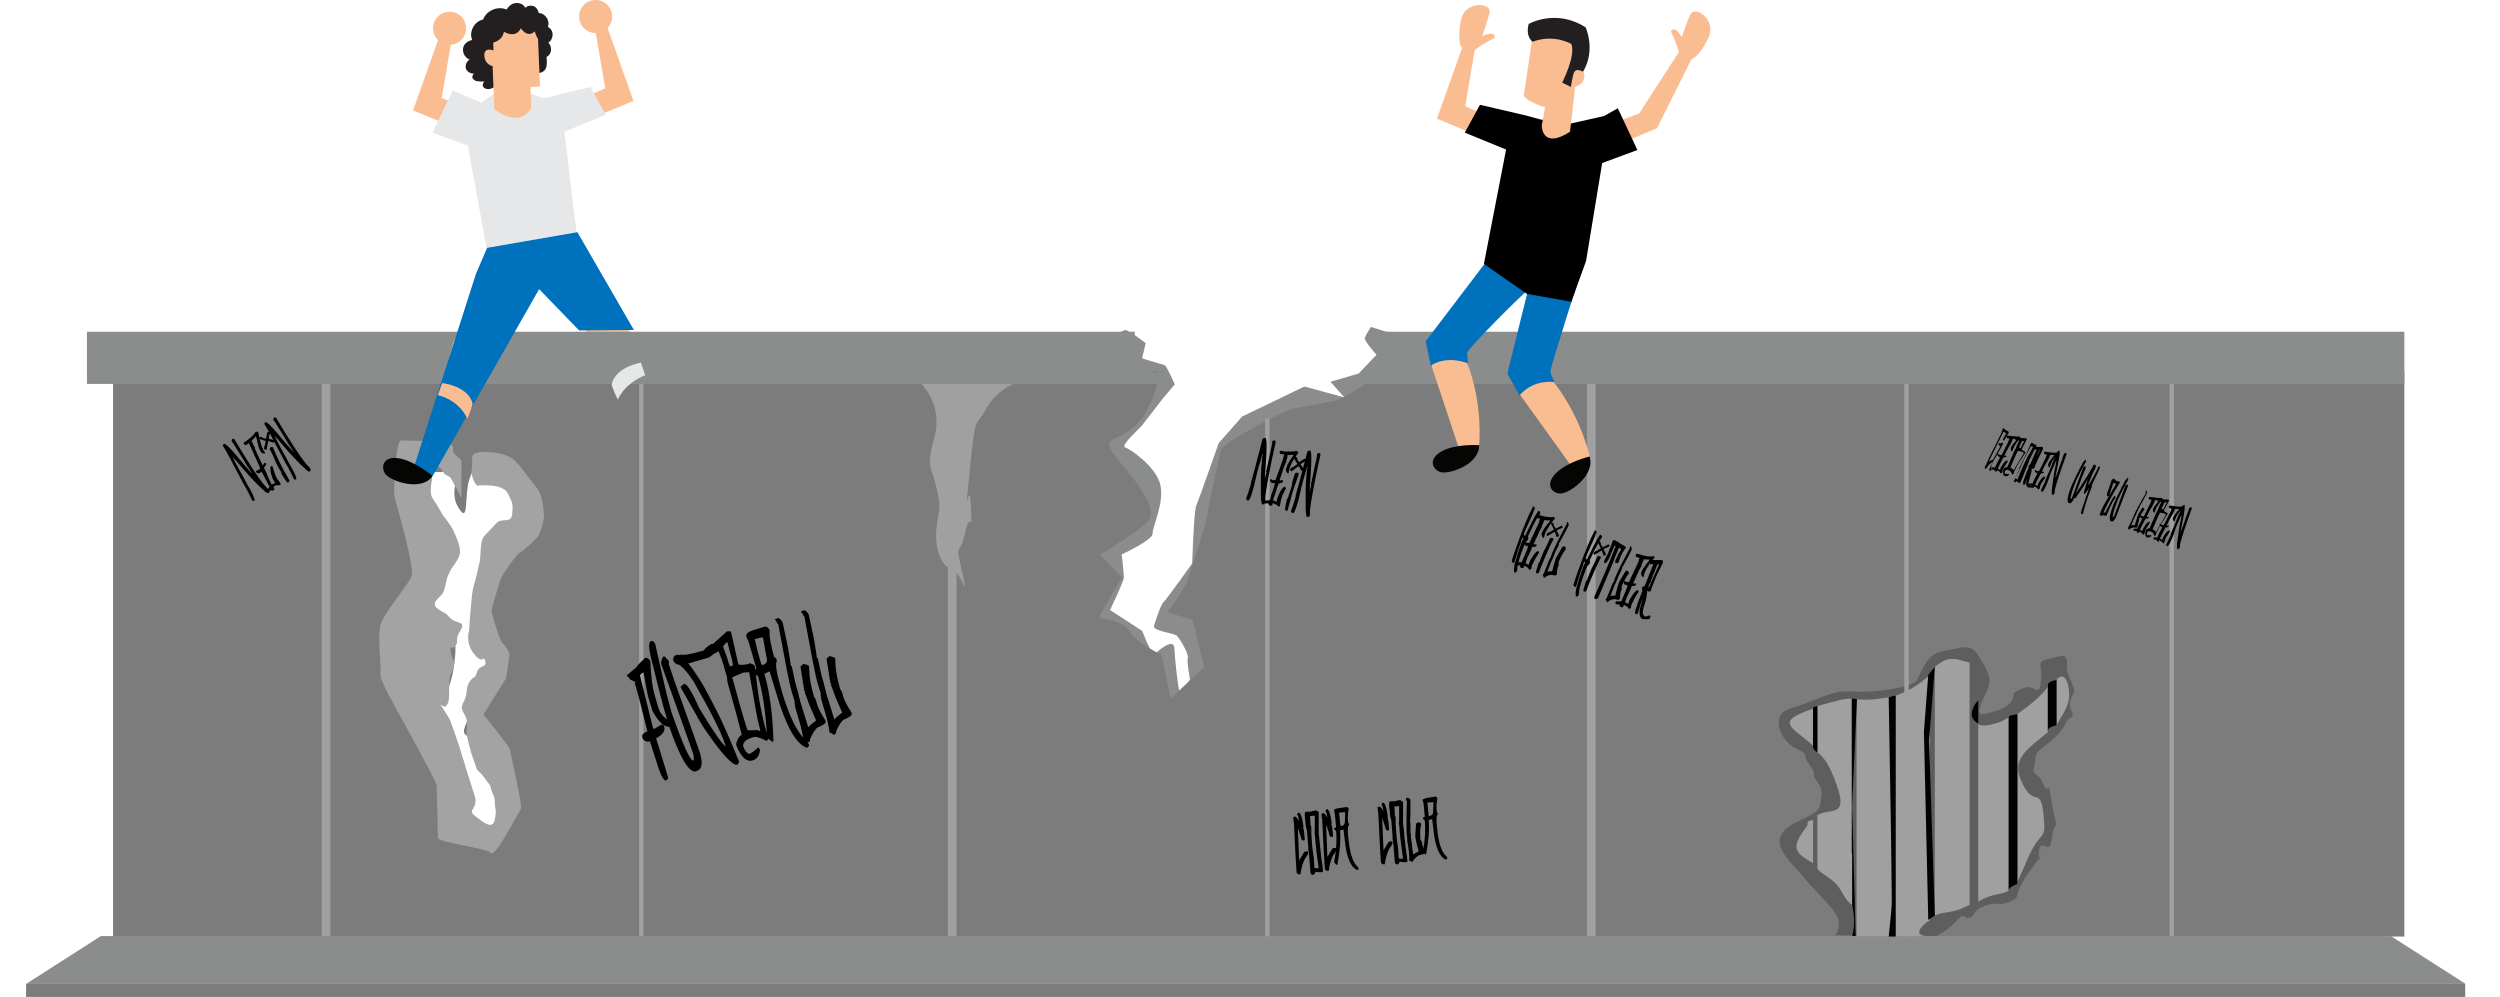 <?xml version="1.0" encoding="utf-8"?>
<!-- Generator: Adobe Illustrator 18.0.0, SVG Export Plug-In . SVG Version: 6.00 Build 0)  -->
<!DOCTYPE svg PUBLIC "-//W3C//DTD SVG 1.1//EN" "http://www.w3.org/Graphics/SVG/1.1/DTD/svg11.dtd">
<svg version="1.1" id="Layer_1" xmlns="http://www.w3.org/2000/svg" xmlns:xlink="http://www.w3.org/1999/xlink" x="0px" y="0px"
	 viewBox="0 0 575 229.3" enable-background="new 0 0 575 229.3" xml:space="preserve">
<path fill="#F9BD91" d="M128,67.4c0.5,0,9.7,12.5,9.9,13.4s2.7,7.8,2.7,7.8l7.6-2.2L144,74.1l-7.4-12.2L128,67.4z"/>
<path fill="#CD2E40" d="M147.2,83.5l7.9,19.1l-4.3,2c0,0-6.5-6-10.3-16C140.6,88.5,142.5,84.3,147.2,83.5z"/>
<path fill="#8B8C8C" d="M258.8,75.9c0.8,0,4.7,3,4.7,3s-0.8,3.4-0.8,3.5s4.7,1.4,5.2,1.6c0.5,0.3,2.3,4.4,2.3,4.4l-2.7,3.2
	c0,0-4.2,5.4-4.8,6.2c-0.6,0.8-5.1,4.7-3.9,5.1s7.2,4.5,8.1,8.7s-1.9,9.6-1.8,11.1c0.1,1.5-7.1,4.8-7.1,4.8s0.5,4.4,0.5,5.3
	s-3.2,7.5-3.2,7.5l7.4,4.8c0,0,2.3,5.9,2.8,5.4s4.4-4,4.6-1.5c0.1,2.5,0.8,8.7,1.1,9.7c0.4,1,2.5-2.4,2.5-2.4s-0.8-4.4-0.5-5
	c0.3-0.7-1.9-4.7-2.7-5.2c-0.8-0.5-5.3-1-5.1-2.1c0.3-1.1,1.6-5,2.2-5.5s6.6-8.9,6.6-8.9s0.4-12.1,0.9-13.2s5.2-14.5,5.2-14.5
	l5.4-6.1l14.3-6.9l9.2,2.5l-3.2-3.6l6.5-1.9l4.1-4.3c0,0-2.9-3.2-2.7-3.9c0.3-0.8,1.4-2.5,1.4-2.5l4.2,1.3l3.3,6
	c0,0-3.5,25.8-4.4,28.7c-0.9,2.9-30.1,51.1-30.4,53.6s-12.9,15.4-14.7,15.8c-1.8,0.4-8.6,5.5-14.7-1s-18.2-41.1-17.7-42
	c0.5-0.8-3.3-28.4-2.9-28.8s7.2-27.5,7.2-27.5L258.8,75.9"/>
<path fill="#7C7C7C" d="M318.2,85.3c-4,3-9.2,6.4-10.9,6.8c-2.9,0.7-10.3,1.9-10.3,1.9s-15.5,7.2-16.2,9.6
	c-0.7,2.4-3.7,17.5-3.7,17.5l-4.1,12.8c0,0-3.4,6.2-4.4,6.5c-1,0.4,5.7,2.1,5.7,2.1l2.7,10.9l-7.8,7.3l-2-10.1c0,0-6.1-2.8-7.4-5.4
	c-1.4-2.6-6.1-2.8-6.8-3c-0.7-0.2,5.1-9.3,5.1-9.3l-5.1-5.3c0,0,9.5-5.8,11.1-7.8c1.7-2,0-5.8-6.4-13.4c-6.4-7.7,0.3-3.1,5.3-10.8
	c2.6-4,3.4-7.2,3.2-10.2H26v130h527v-130H318.2z M114.4,122.9c-0.7,2.5-3,5.3-4.4,20.2c-1.4,14.9,0,0,2.7,6.4c2.7,6.4-1,2.7-2.4,8.1
	c-1.4,5.4-0.3,1.7-2.7,7.8c-2.4,6.1,0,0,6.1,13c6.1,13,1,2.8,2,7.4c1,4.6-2.7,5.9-6.4,3.9c-3.7-2-1.4-2.4-2-10.2s-2-5-5.5-10.7
	c-3.5-5.8,1.5-7.1,2.6-15.5c1.1-8.4-0.4-4.7-4.2-10.8c-3.7-6.1,1-5.1,3.4-11.5c2.4-6.4-1-7.1-4.7-12.7c0,0-1-5.1-1.7-8.9
	c-0.7-3.7,0,0,5.4-1c5.4-1,0,3.4,2.7,8.1c2.7,4.7,1.4-2.7,2.7-6.4c1.4-3.7,0,0,5.7-0.3c5.7-0.3,3.4,1.4,6.4,6.8
	C123.2,121.8,115,120.4,114.4,122.9z"/>
<path fill="#A3A3A3" d="M99.4,110.2c0,0-0.8,3.2,0.1,4.4c0.8,1.2,1,1.5,1.9,3.1c0.8,1.5,2,2.5,2.9,4.4s1.5,3.4,1.5,4.9
	c0,1.5-1.8,3.3-2.5,4.7c-0.8,1.5-0.8,4.2-1.8,5.2s-2.4,2-0.7,3.2c1.7,1.2,1.4,0.5,2.7,2c1.4,1.5,3.8,0.6,2.4,2.9
	c-1.4,2.2-0.3,2.3-1.1,3.5c-0.8,1.2-1.6-0.7-1,2c0.6,2.6,1,0.6,0.6,2.6s-1.1,1.8-1.1,4.5c0,2.7,0.1,3.7-0.6,4.7
	c-0.6,1-2.3-1.7-0.6,1s1.2,1.7,1.9,3.7c0.7,2-0.1-0.5,1.2,3.4s-0.3-1,1.9,6.1c2.2,7.1,2.4,6.9,2.2,8.3c-0.2,1.4-1.6,1.7,0,2.9
	c1.6,1.2,4,3.4,4.5,0.8c0.5-2.5,0-2.4,0-3.9c0-1.5-0.3-1.4-0.8-2.9c-0.5-1.5,0.5,0-1.5-2.7c-2-2.7-1.4-0.7-2.4-3.7
	c-1-3-0.6-1.5-1.4-4.7c-0.8-3.2-0.1-2.5-0.3-4.6c-0.2-2.1-1.9-2.4-0.8-4.5c1.1-2,0.4-3.2,1.4-4.7c1-1.5,1.2-0.5,1.7-2.2
	s2.4-1,1.9-2.6c-0.5-1.6-0.3,1.1-2.5-1.5c-2.2-2.6-1.2-5.5-1.2-5.5s0.5-8.5,1-10.1c0.5-1.6,1-3.9,1.4-5.6s0-4.7,1-5.9
	c1-1.2,1.5-1.5,2.8-3c1.3-1.5,3.5,0.2,3.7-2.2c0.2-2.4,0.2-2.2-1-4.7c-1.2-2.5-7.1-1.8-7.1-1.8c-1.5-1.8-1.3-3.7-1.1-4.8
	c0.2-1.2-0.9-2.7,2.1-2.9c3-0.2,5.7,0.5,7.2,1.5c1.4,1,4.6,5.6,5.7,6.9s1.4,4.6,1.5,5.9c0.2,1.4-1,4.6-1.4,5.1
	c-0.3,0.5-3.4,3.4-4.1,3.7c-0.7,0.3-3.5,4.2-4.2,5.6c-0.7,1.4-2.4,7.8-2.4,7.8s1.9,7.1,2.7,7.6c0.8,0.5,1.5,2.4,1.5,2.4l-0.8,5.5
	l-5.2,8.3c0,0,6.1,7.6,6.1,8.1c0,0.5,3,13.2,2.5,13.7c-0.5,0.5-5.9,11.3-6.9,10.1s-12.2-2.4-12.2-3.5c0-1.2-0.2-11.5-0.3-12.3
	c-0.2-0.8-8.4-15.9-8.8-16.5c-0.3-0.7-4.2-7.1-4.1-8.9c0.2-1.9-0.7-8.8,0-11.3s6.1-8.9,7.1-11c1-2-3.7-17.4-3.9-18.6
	c-0.2-1.2,0.3-12.8,1.5-12.8c1.2,0,8.8,0.3,9.8,0c1-0.3,2.5,1.4,2.2,2.2c-0.3,0.8,1.8,1.9,1.9,2.5c0.1,0.7,0,5.1,0,5.1v3.4
	c0,0-2.1-4.1-2.5-4.6c-0.3-0.5-1.2-0.4-1.7-1.4s-2.4-2.4-2.8-1.3S99.4,110.2,99.4,110.2z"/>
<path fill="#5E5E5E" d="M422.1,215.1c0,0,2.3-2.4-0.6-5.9c-2.9-3.5-4.6-4.9-6.9-7.7c-2.3-2.8-6.6-6.4-4.9-9.5
	c1.6-3.2,8.5-4.1,8.9-6.8s0.9-3.3-0.8-5.6c-1.6-2.3,0.6-0.6-1.6-3.7c-2.2-3,0.4-2-3.2-3.8c-3.6-1.8-6-7.7-1.3-9.1
	c4.7-1.4,9.3-3.8,11.6-3.9c2.2-0.1,0.7-0.1,4.4,0s12.2-0.9,13.2-2.7c1-1.7,2.2-6,5.8-6.6c3.7-0.5,6.4-2.2,8.2,0.8
	c1.7,2.9,3.2,4.8,2.5,7.2s-3.9,7-1,6.4c2.9-0.6,5.2-1.3,6.3-3s-0.8-1.4,2.3-2.8c3-1.4,3.9,2.3,4.4-1.5c0.5-3.8-1.3-4.7,1.6-5.3
	c2.9-0.6,4.5-1.7,4.4,1c-0.1,2.7,0.7,3.3,1.4,5.2s0,1.2-0.6,3.4s1.5,3.2,0,3.9c-1.5,0.7-0.5,1.7-3.7,4.6c-3.2,2.9-4.3,2.9-4.4,5.1
	c-0.1,2.2-1.1,2.4,0.3,3.4s1,1.6,2,2.9c1,1.4,0.6-2.4,1.4,2.8c0.8,5.2,1.5,5.6,0.8,6.3s-0.5,4.6-1.5,4.6c-1,0-2-1.4-2.2,1.5
	c-0.1,2.9,3.3-3.2-1.6,3.4c-4.9,6.6-1.9,6.5-5.3,7.8c-3.4,1.2-1.8-0.4-5.3,0.8c-3.5,1.2-2.2,2.6-3.8,2.8s-0.9-1.5-2.9,0.7
	c-2,2.3-4.7,3.5-4.7,3.5h-8.6L422.1,215.1z"/>
<polygon fill="#8B8C8C" points="567.1,226.3 6,226.3 23.2,215.3 549.9,215.3 "/>
<rect x="6" y="226.3" fill="#7C7C7C" width="561" height="3"/>
<rect x="74" y="88.3" fill="#A0A0A0" width="2" height="127"/>
<rect x="147" y="88.3" fill="#A0A0A0" width="1" height="127"/>
<rect x="218" y="88.3" fill="#A0A0A0" width="2" height="127"/>
<rect x="291" y="96.3" fill="#A0A0A0" width="1" height="119"/>
<rect x="365" y="88.3" fill="#A0A0A0" width="2" height="127"/>
<rect x="438" y="88.3" fill="#A0A0A0" width="1" height="127"/>
<rect x="499" y="88.3" fill="#A0A0A0" width="1" height="127"/>
<path fill="#A0A0A0" d="M211.9,88.3c0,0,5.1,4.9,3,12.3c-2,7.4-0.7,6.2,0.5,11.6c1.2,5.4,0.5,4.4,0,9.2c-0.5,4.7,1,8.8,3.5,9.5
	c2.4,0.7,4.1,8.5,2.4,0.7c-1.7-7.8-0.7-3,0.7-9.1c1.3-6.1,1.7,1.7,1.3-6.1c-0.3-7.8-1.7,6.4-0.3-7.8c1.4-14.2,1.4-10,3.7-14.4
	c2.4-4.4,6.4-5.9,6.4-5.9H211.9z"/>
<path fill="none" d="M421.9,179.2c-1-2.5-1.9-4.5-3.9-6.1v14.5C421,185.7,425.7,188.7,421.9,179.2z"/>
<path fill="#A0A0A0" d="M459.3,166.3c-2.6,0.8-4.3,0.7-4.3,0v41.1c3-2,6-1.6,7-2.6v-39.8C461,165.6,460.3,166,459.3,166.3z"/>
<path fill="#A0A0A0" d="M417,171.5V163C408,166.1,412,167,417,171.5z"/>
<path fill="#A0A0A0" d="M455,154.1v6.9C455,158.6,455,156,455,154.1z"/>
<path fill="#A0A0A0" d="M418,162.4V173c2,1.6,2.9,3.6,3.9,6.1c3.8,9.5-0.9,6.5-3.9,8.4v12.1c0,0.9,2.7,2,4.1,3.5
	c1.8,1.8,1.9,3.6,3.9,5.1v-47.5C424,160.7,423,161,418,162.4z"/>
<path fill="#A0A0A0" d="M436,160v55.3h7.1c0,0-3.9-0.1,0.2-3.3c0.1-0.1,0.6-0.3,0.6-0.4v-56.4C442,157,439,159,436,160z"/>
<path fill="#A0A0A0" d="M415.6,190c-3.3,4.5-3.6,5.8,1.4,8.5v-9.9C415,188.9,416.1,189.4,415.6,190z"/>
<path fill="#A0A0A0" d="M451.8,152.1c-3.5-1.2-4.8-0.3-6.8,1.3v57.2c2-1.1,4-0.3,8-2.5v-55.7C453,152.4,452.2,152.2,451.8,152.1z"/>
<path fill="#A0A0A0" d="M475.9,159.3c-0.3-4.1-1.9-4.3-2.9-2.9v10.4C474,164.8,476.1,162.5,475.9,159.3z"/>
<path fill="#A0A0A0" d="M427,160.8v54.5h8v-55C430,161.1,429,161,427,160.8z"/>
<path fill="#A0A0A0" d="M464,164.2v39.1c0-1,1-2.4,1.8-4.5c3.7-9.1,4.9-4.4,4.2-11.5c-0.7-7.1-2.4-0.7-5.4-8.4
	c-1.8-4.7,2.4-7.1,6.4-10.5v-10.5C470,159.6,467,162.2,464,164.2z"/>
<path fill="#020202" d="M418,173v-10.6c-1,0.2-1,0.3-1,0.5v8.5C417,172,417,172.5,418,173z"/>
<path fill="#020202" d="M426,196.3v11.9c1,4.1,0,7.1,0,7.1h0.8l-0.8-30.1l1.1-24.4c-0.5-0.1-1.2-0.1-1.2-0.2v24.5V196.3"/>
<path fill="#020202" d="M434.8,160.3c-0.1,0-0.2,0-0.4,0.1l0.8,47.2l-0.8,7.8h1.6v-7.9V160C435,160.1,435.2,160.2,434.8,160.3z"/>
<path fill="#020202" d="M443.5,155.2l-1,13.1l1,43.3c0.6-0.4,1.1-0.8,1.5-1l-1.3-40.3l1.3-16.9C444.6,153.9,444.1,154.5,443.5,155.2
	z"/>
<path fill="#020202" d="M455,166.4V161C453,163.3,453,165.4,455,166.4z"/>
<path fill="#020202" d="M462,165.1v21.7v18.1c0-0.3,0-0.8,2-1.6v-11.4v-27.6C462,164.5,462,164.8,462,165.1z"/>
<path fill="#020202" d="M473,166.8v-10.4c-2,0.4-2,0.9-2,1.4v10.5C471,167.8,471,167.3,473,166.8z"/>
<rect x="418.2" y="174.3" fill="#020202" width="47" height="0"/>
<rect x="418.2" y="200.3" fill="#020202" width="47" height="0"/>
<g>
	<path d="M291,100.7L291,100.7c0.4,0.1,0.4,2.2,0.1,6.4l-0.2,3.1c0.1-0.3,0.1-0.5,0.2-0.8c0.1-0.2,0.1-0.5,0.2-0.8l-0.1,0
		c0.4-2,0.8-3.6,1-4.7c0.2-1.1,0.4-1.7,0.4-1.9l0-0.4c0,0,0,0,0,0c0,0,0,0,0,0c0-0.1,0.1-0.2,0.3-0.3h0.3l0,0c0.1,0,0.2,0.2,0.2,0.4
		c-1.3,5.9-2.1,10.1-2.4,12.6c0,0.2,0,0.4,0,0.6c0,0.2,0,0.4,0,0.6c-0.1,0.3-0.2,0.5-0.3,0.5l-0.4,0c-0.1,0-0.1-0.2-0.2-0.7
		c-0.1-0.4-0.1-1.1-0.1-1.9c0-0.9,0-2,0-3.3c0-1.4,0.1-3,0.3-4.9h-0.1l0.2-0.3l0-0.6c0,0-0.1,0.2-0.2,0.6c-0.1,0.5-0.3,1.2-0.6,2.1
		c-0.3,1-0.6,2.2-0.9,3.6c-0.1,0.4-0.2,0.9-0.3,1.3c-0.1,0.4-0.2,0.7-0.3,1c-0.4,1.4-0.7,2.2-1,2.2l-0.2,0c0,0-0.1,0-0.1-0.1
		c-0.1-0.1-0.1-0.2-0.2-0.3c0.4-1,0.7-2,1-3c0.1-0.2,0.1-0.4,0.1-0.5c0-0.2,0.1-0.4,0.1-0.5l0.7-2.5c0.4-1.6,0.8-3,1.1-4.2
		c0.3-1.2,0.6-2.2,0.8-3.1L291,100.7z"/>
	<path d="M298.2,103.7l0.4,0.3l0,0.1c-0.5,0.8-1,1.5-1.3,2c-0.3,0.6-0.5,1-0.6,1.4l-0.2,0.6c0,0.2-0.1,0.4-0.1,0.5
		c0,0.1,0,0.2,0,0.3l-0.2,0c-0.4-0.3-0.5-0.7-0.4-1.1l0.3-0.9c0.4-0.7,0.8-1.4,1.4-2.2c0,0,0,0,0-0.1c-0.9,0-1.4,0.1-1.4,0.1
		c0,0.2,0,0.3,0,0.4l0,0.1l-0.3,0.9c0,0,0,0,0.1,0.1c-0.1,0.1-0.1,0.2-0.1,0.2l0,0c0,0.1,0,0.1-0.1,0.1l0,0
		c-0.1,0.3-0.2,0.5-0.3,0.7c-0.1,0.2-0.1,0.4-0.2,0.5l-0.9,2.8l0,0c0.1,0,0.3,0,0.7-0.1l0.1,0.4c-0.1,0.2-0.4,0.3-1,0.4l-0.3,0.8
		c-0.2,0.5-0.3,0.9-0.4,1.2c-0.1,0.4-0.2,0.7-0.3,0.9c-0.1,0.2-0.1,0.4-0.2,0.6c0,0.2-0.1,0.3-0.1,0.4l0.1,0l0.7,0.3l0.2-0.9
		c0.4-0.9,0.7-1.6,1-2c0.3-0.4,0.6-0.6,0.8-0.5l0.2,0.3c-0.3,0.5-0.5,0.9-0.6,1.2c-0.2,0.3-0.3,0.5-0.3,0.6l-0.3,1l0,0.1
		c0,0.1-0.1,0.3-0.1,0.5c0,0.2-0.1,0.4-0.1,0.6l-0.3,0.3c-0.3-0.4-0.6-0.6-0.7-0.6c-0.1,0-0.2,0-0.2-0.1c-0.1,0-0.1,0-0.2-0.1
		c-0.1,0-0.2-0.1-0.2-0.1l-0.2,0.5c0,0.1-0.2,0.1-0.5,0.1c-0.1,0-0.1-0.1-0.2-0.1c-0.1,0-0.1-0.2-0.2-0.5c-0.2,0.1-0.4,0.1-0.5,0.1
		c-0.1,0-0.2,0-0.3,0c-0.1-0.1-0.1-0.2-0.2-0.3l0.1-0.4c0.2,0,0.5,0,0.7,0c0.2,0,0.4,0,0.6-0.1l0.2-0.8c0.1-0.4,0.2-0.8,0.4-1.2
		c0.1-0.4,0.3-0.8,0.4-1.3l0-0.2c0.1-0.1,0.1-0.1,0.1-0.2c0-0.1,0-0.2,0-0.2l0,0l-0.1,0c-0.1,0-0.2,0-0.5,0
		c-0.3-0.1-0.5-0.4-0.5-0.7c0.1-0.2,0.1-0.2,0.2-0.2l0,0l0.2,0.1c0.1,0,0.1,0.1,0.1,0.1c0.5,0.1,0.8,0,0.8-0.1
		c0.1-0.2,0.7-1.9,1.8-5c0,0,0-0.1,0-0.2l0,0l0.2-0.6c-0.3-0.1-0.5,0-0.5,0.1l-0.1-0.2l-0.1,0c0,0-0.1,0-0.2,0
		c-0.2-0.1-0.2-0.4-0.1-0.7c0.1,0,0.2,0,0.3,0c0.1,0,0.2,0,0.2,0l0.1,0l0,0.1C296.4,103.9,297.6,103.9,298.2,103.7z"/>
	<path d="M297.9,108.8l0.4-0.1l0.3,0.1c0.1,0.1,0.1,0.1,0.1,0.3l0,0.1l-0.2,0.5c-0.7,1.9-1.3,3.7-1.7,5.3c-0.2,0.8-0.4,1.5-0.6,2.2
		l-0.1,0.3l-0.5-0.1c-0.1-0.1,0-0.9,0.4-2.6l0.2-0.2c0-0.1,0-0.2,0.1-0.3c0-0.1,0.1-0.2,0.1-0.4c0.2-0.5,0.4-1.2,0.7-2.1
		C297.1,111,297.5,110,297.9,108.8z M299.9,108l-0.2,0.2l-0.2,0.1c0,0-0.1,0-0.1,0c0,0-0.1,0-0.1-0.1l-0.6-1
		c-0.3,0.2-0.6,0.4-0.8,0.6c-0.2,0.2-0.5,0.3-0.7,0.5l-0.2,0.1l-0.3-0.3c0,0,0-0.1,0-0.1c0-0.1,0.2-0.3,0.6-0.6l0.2,0
		c0.1-0.1,0.3-0.2,0.4-0.3c0.1-0.1,0.3-0.2,0.5-0.4c-0.1-0.2-0.3-0.4-0.4-0.6c-0.1-0.2-0.2-0.4-0.3-0.6l-0.1-0.2l0.3-0.3
		c0,0,0,0,0.1,0c0.1,0,0.2,0.2,0.4,0.5l0,0.2c0.1,0.1,0.1,0.2,0.2,0.3c0.1,0.1,0.1,0.2,0.2,0.3c0.2-0.1,0.4-0.3,0.6-0.4
		c0.2-0.1,0.4-0.3,0.7-0.4l0.3,0.1l0.1,0.2c0,0,0,0.1,0,0.1c0,0,0,0.1-0.1,0.1l-0.4,0.2c-0.2,0.1-0.3,0.2-0.5,0.3
		c-0.1,0.1-0.3,0.2-0.4,0.3C299.4,107.2,299.7,107.6,299.9,108z"/>
	<path d="M301.3,103.6L301.3,103.6c0.4,0.1,0.4,2.2,0.1,6.4l-0.2,3.1c0.1-0.3,0.1-0.5,0.2-0.8c0.1-0.2,0.1-0.5,0.2-0.8l-0.1,0
		c0.4-2,0.8-3.6,1-4.7c0.2-1.1,0.4-1.7,0.4-1.9l0-0.4c0,0,0,0,0,0c0,0,0,0,0,0c0-0.1,0.1-0.2,0.3-0.3h0.3l0,0c0.1,0,0.2,0.2,0.2,0.4
		c-1.3,5.9-2.1,10.1-2.4,12.6c0,0.2,0,0.4,0,0.6c0,0.2,0,0.4,0,0.6c-0.1,0.3-0.2,0.5-0.3,0.5l-0.4,0c-0.1,0-0.1-0.2-0.2-0.7
		c-0.1-0.4-0.1-1.1-0.1-1.9c0-0.9,0-2,0-3.3c0-1.4,0.1-3,0.3-4.9h-0.1l0.2-0.3l0-0.6c0,0-0.1,0.2-0.2,0.6c-0.1,0.5-0.3,1.2-0.6,2.1
		c-0.3,1-0.6,2.2-0.9,3.6c-0.1,0.4-0.2,0.9-0.3,1.3c-0.1,0.4-0.2,0.7-0.3,1c-0.4,1.4-0.7,2.2-1,2.2l-0.2,0c0,0-0.1,0-0.1-0.1
		s-0.1-0.2-0.2-0.3c0.4-1,0.7-2,1-3c0.1-0.2,0.1-0.4,0.1-0.5c0-0.2,0.1-0.4,0.1-0.5l0.7-2.5c0.4-1.6,0.8-3,1.1-4.2
		c0.3-1.2,0.6-2.2,0.8-3.1L301.3,103.6z"/>
</g>
<g>
	<path d="M51.5,102.1L51.5,102.1c0.4-0.2,1.8,1.3,4.5,4.6L58,109c-0.1-0.2-0.3-0.5-0.4-0.7c-0.1-0.2-0.3-0.4-0.4-0.7l-0.1,0
		c-1.1-1.8-1.9-3.2-2.5-4.1c-0.6-1-0.9-1.5-1-1.6l-0.3-0.3c0,0,0,0,0,0c0,0,0,0,0,0c0-0.1,0-0.2,0-0.5l0.2-0.2l0,0
		c0.1,0,0.2,0,0.4,0.1c3.1,5.2,5.4,8.8,7,10.7c0.1,0.1,0.3,0.3,0.4,0.4c0.1,0.1,0.2,0.3,0.4,0.4c0.1,0.3,0.2,0.5,0.1,0.6l-0.2,0.3
		c-0.1,0-0.3-0.1-0.6-0.3c-0.3-0.3-0.8-0.7-1.4-1.3c-0.6-0.6-1.4-1.4-2.3-2.4s-2-2.2-3.2-3.7l-0.1,0.1l-0.1-0.3l-0.4-0.4
		c0,0,0.1,0.2,0.3,0.6c0.2,0.4,0.6,1.1,1,1.9c0.5,0.9,1.1,2,1.8,3.3c0.2,0.4,0.4,0.8,0.6,1.1c0.2,0.3,0.4,0.7,0.5,0.9
		c0.7,1.3,1,2.1,0.8,2.2l-0.1,0.1c0,0-0.1,0-0.1,0c-0.1,0-0.2,0-0.3-0.1c-0.4-0.9-0.9-1.9-1.4-2.8c-0.1-0.2-0.2-0.3-0.3-0.5
		c-0.1-0.2-0.2-0.3-0.3-0.5l-1.2-2.3c-0.8-1.4-1.4-2.7-2-3.8c-0.6-1.1-1.1-2-1.6-2.8L51.5,102.1z"/>
	<path d="M58.8,99.3l0.5,0l0.1,0.1c0.2,0.9,0.3,1.7,0.5,2.3c0.2,0.6,0.3,1.1,0.5,1.4l0.2,0.5c0.1,0.2,0.2,0.3,0.3,0.4
		c0.1,0.1,0.1,0.2,0.1,0.2l-0.1,0.1c-0.5,0-0.8-0.1-1-0.5l-0.4-0.9c-0.2-0.8-0.4-1.6-0.6-2.5c0,0,0,0-0.1,0c-0.6,0.6-0.9,1-1,1.1
		c0.1,0.1,0.2,0.2,0.3,0.3l0,0.1l0.4,0.9c0,0,0,0,0.1,0c0,0.1,0.1,0.2,0,0.2l0,0c0,0.1,0,0.1,0,0.1l0,0c0.1,0.3,0.2,0.5,0.3,0.7
		c0.1,0.2,0.2,0.4,0.2,0.5l1.3,2.7l0,0c0.1,0,0.2-0.2,0.5-0.6l0.3,0.2c0.1,0.2-0.1,0.5-0.5,1l0.4,0.8c0.2,0.4,0.4,0.8,0.5,1.2
		c0.2,0.3,0.3,0.6,0.4,0.9c0.1,0.2,0.2,0.4,0.3,0.6c0.1,0.2,0.2,0.3,0.2,0.4l0.1-0.1l0.7-0.3l-0.5-0.8c-0.4-1-0.6-1.7-0.6-2.2
		c-0.1-0.5,0-0.8,0.2-0.9l0.3,0.1c0.2,0.6,0.3,1,0.4,1.3c0.1,0.3,0.2,0.5,0.2,0.6l0.4,0.9l0.1,0.1c0.1,0.1,0.2,0.3,0.3,0.4
		c0.1,0.2,0.2,0.3,0.4,0.5l0,0.5c-0.5,0-0.8,0-1,0c-0.1,0.1-0.1,0.1-0.2,0.1c-0.1,0-0.1,0.1-0.2,0.1c-0.1,0.1-0.2,0.1-0.2,0.1
		l0.2,0.5c0.1,0.1,0,0.2-0.3,0.4c-0.1,0-0.1,0.1-0.2,0.1c-0.1,0-0.2-0.1-0.4-0.2c-0.1,0.2-0.2,0.4-0.3,0.5c-0.1,0.1-0.2,0.2-0.2,0.2
		c-0.1-0.1-0.3-0.1-0.3-0.1l-0.2-0.4c0.2-0.2,0.3-0.3,0.5-0.5c0.1-0.2,0.2-0.3,0.3-0.5l-0.4-0.7c-0.2-0.4-0.4-0.8-0.6-1.1
		c-0.2-0.4-0.4-0.8-0.6-1.2l-0.1-0.1c0-0.1,0-0.2,0-0.2c-0.1-0.1-0.1-0.1-0.1-0.1l0,0l0,0c-0.1,0-0.2,0.1-0.4,0.3
		c-0.3,0.1-0.6,0.1-0.9-0.2c-0.1-0.2,0-0.3,0-0.3l0,0l0.3-0.1c0.1,0,0.1,0,0.1,0c0.4-0.3,0.6-0.5,0.5-0.6c-0.1-0.2-0.8-1.9-2.2-4.9
		c0,0-0.1,0-0.1-0.2l0,0l-0.3-0.6c-0.3,0.2-0.4,0.3-0.3,0.4l-0.2-0.1l0,0c0,0-0.1,0.1-0.1,0.2c-0.2,0-0.4-0.1-0.6-0.5
		c0.1-0.1,0.2-0.2,0.2-0.2c0.1-0.1,0.1-0.1,0.2-0.1l0,0l0,0C57.7,100.7,58.5,99.9,58.8,99.3z"/>
	<path d="M63,101.2l0.1,0.3l-0.1,0.2c0,0,0,0.1-0.1,0.1c0,0-0.1,0-0.1,0l-1.1-0.4c-0.1,0.4-0.1,0.7-0.2,1c-0.1,0.3-0.1,0.6-0.1,0.8
		l-0.1,0.2l-0.4,0c0,0-0.1,0-0.1,0c-0.1-0.1-0.1-0.4,0-0.8l0.1-0.1c0-0.1,0.1-0.3,0.1-0.5c0-0.2,0.1-0.4,0.1-0.6
		c-0.3-0.1-0.5-0.1-0.7-0.2c-0.2-0.1-0.4-0.1-0.6-0.2l-0.2-0.1l0.1-0.4c0,0,0,0,0,0c0.1-0.1,0.3,0,0.6,0.1l0.1,0.1
		c0.1,0,0.2,0.1,0.4,0.1c0.1,0,0.3,0.1,0.4,0.1c0-0.2,0.1-0.4,0.1-0.7c0.1-0.2,0.1-0.5,0.2-0.8l0.3-0.1l0.2,0.1c0,0,0.1,0,0.1,0.1
		c0,0,0,0.1,0,0.1L62,99.9c-0.1,0.2-0.1,0.3-0.1,0.5c0,0.2-0.1,0.3-0.1,0.5C62.1,101,62.5,101.1,63,101.2z M62,103.2l0.2-0.3
		l0.3-0.1c0.1,0,0.2,0,0.3,0.1l0,0l0.2,0.5c0.8,1.9,1.6,3.6,2.4,5c0.4,0.7,0.8,1.4,1.1,2l0.1,0.3l-0.4,0.3c-0.1,0.1-0.6-0.6-1.5-2.1
		l0-0.3c-0.1-0.1-0.1-0.2-0.2-0.3c-0.1-0.1-0.1-0.2-0.2-0.3c-0.3-0.5-0.6-1.1-1-2C63.1,105.4,62.6,104.4,62,103.2z"/>
	<path d="M61,97.1L61,97.1c0.4-0.2,1.8,1.3,4.5,4.6l2.1,2.4c-0.1-0.2-0.3-0.5-0.4-0.7c-0.1-0.2-0.3-0.4-0.4-0.7l-0.1,0
		c-1.1-1.8-1.9-3.2-2.5-4.1c-0.6-1-0.9-1.5-1-1.6l-0.3-0.3c0,0,0,0,0,0c0,0,0,0,0,0c0-0.1,0-0.2,0-0.5l0.2-0.2l0,0
		c0.1,0,0.2,0,0.4,0.1c3.1,5.2,5.4,8.8,7,10.7c0.1,0.1,0.3,0.3,0.4,0.4c0.1,0.1,0.2,0.3,0.4,0.4c0.1,0.3,0.2,0.5,0.1,0.6l-0.2,0.3
		c-0.1,0-0.3-0.1-0.6-0.3c-0.3-0.3-0.8-0.7-1.4-1.3c-0.6-0.6-1.4-1.4-2.3-2.4c-0.9-1-2-2.2-3.2-3.7l-0.1,0.1l-0.1-0.3l-0.4-0.4
		c0,0,0.1,0.2,0.3,0.6c0.2,0.4,0.6,1.1,1,1.9c0.5,0.9,1.1,2,1.8,3.3c0.2,0.4,0.4,0.8,0.6,1.1c0.2,0.3,0.4,0.7,0.5,0.9
		c0.7,1.3,1,2.1,0.8,2.2l-0.1,0.1c0,0-0.1,0-0.1,0c-0.1,0-0.2,0-0.3-0.1c-0.4-0.9-0.9-1.9-1.4-2.8c-0.1-0.2-0.2-0.3-0.3-0.5
		c-0.1-0.2-0.2-0.3-0.3-0.5l-1.2-2.3c-0.8-1.4-1.4-2.7-2-3.8c-0.6-1.1-1.1-2-1.6-2.8L61,97.1z"/>
</g>
<g>
	<path d="M460.8,98.5c0.2,0.2,0.6,0.5,1.2,0.8l0,0.3c-0.1,0.1-0.5,0.7-1,1.7l-0.1,0l-0.1,0c-0.1,0-0.1-0.1-0.1-0.3
		c0.3-0.6,0.6-1,0.7-1.3l0-0.1c0,0-0.1,0-0.2-0.1c-0.2-0.1-0.3-0.2-0.4-0.2c0,0-0.3,0.6-0.9,1.8l0,0l-2.5,5.1c0.3-0.2,0.7-0.4,1-0.5
		c0.4-0.7,0.7-1.3,1-1.8c0.3-0.5,0.5-0.9,0.7-1.3l0,0l-0.2-0.1c-0.1,0-0.2-0.1-0.2-0.2c0-0.1,0-0.2,0-0.4l0.1,0l0.1,0l0,0
		c0,0,0,0,0,0.1c0.2,0,0.4-0.1,0.6-0.2c0.2,0.1,0.3,0.2,0.2,0.3c-0.7,1.3-1.3,2.4-1.8,3.2c-0.5,0.8-0.8,1.5-0.9,1.9c0,0,0,0.1,0,0.1
		c0,0,0,0.1,0,0.1L458,108c0,0,0,0,0,0.1c0,0,0,0.1,0,0.1c0,0-0.1,0.1-0.1,0.1c0,0,0,0,0,0c0,0,0,0,0,0l-0.3-0.1
		c0,0-0.1-0.1-0.1-0.3l0.1-0.1l0.6-1.3l0.1-0.3l0,0c-0.5,0.3-1,0.8-1.5,1.6c-0.1,0-0.1,0-0.1,0c0,0-0.1,0-0.1,0
		c-0.1,0-0.1-0.2-0.1-0.4c0.1-0.1,0.4-0.7,0.9-1.9c0.7-1.4,1.3-2.7,1.8-3.6c0.5-1,0.8-1.7,1.1-2.3c0.1-0.1,0.1-0.2,0.1-0.3
		c0-0.1,0.1-0.2,0.1-0.3l0.2-0.6C460.7,98.6,460.7,98.6,460.8,98.5z"/>
	<path d="M464.5,100.4l0.2,0.2l0,0.1c-0.4,0.5-0.8,0.9-1,1.3c-0.3,0.4-0.4,0.6-0.5,0.9l-0.2,0.4c0,0.1-0.1,0.2-0.1,0.3
		s0,0.1-0.1,0.2l-0.1,0c-0.2-0.2-0.3-0.5-0.2-0.8l0.3-0.6c0.3-0.4,0.7-0.9,1.1-1.4c0,0,0,0,0,0c-0.6-0.1-0.9-0.1-1,0
		c0,0.1,0,0.2-0.1,0.3l0,0.1l-0.3,0.6c0,0,0,0,0,0c0,0.1-0.1,0.1-0.1,0.1l0,0c0,0,0,0.1,0,0.1l0,0c-0.1,0.2-0.2,0.3-0.3,0.5
		c-0.1,0.1-0.1,0.2-0.2,0.3l-0.9,1.8l0,0c0,0,0.2,0,0.5,0l0,0.2c-0.1,0.1-0.3,0.2-0.7,0.2l-0.3,0.5c-0.1,0.3-0.3,0.6-0.4,0.8
		c-0.1,0.2-0.2,0.4-0.3,0.6c-0.1,0.2-0.1,0.3-0.2,0.4c0,0.1-0.1,0.2-0.1,0.3l0.1,0l0.4,0.3l0.2-0.6c0.4-0.6,0.6-1,0.9-1.3
		c0.2-0.2,0.4-0.3,0.6-0.3l0.1,0.2c-0.2,0.3-0.4,0.6-0.5,0.8c-0.1,0.2-0.2,0.3-0.3,0.4l-0.3,0.6l0,0.1c0,0.1-0.1,0.2-0.1,0.3
		c0,0.1-0.1,0.3-0.1,0.4l-0.3,0.2c-0.2-0.3-0.3-0.4-0.4-0.5c-0.1,0-0.1,0-0.2-0.1c0,0-0.1,0-0.1-0.1c-0.1,0-0.1-0.1-0.1-0.1
		l-0.2,0.3c0,0.1-0.1,0.1-0.3,0c-0.1,0-0.1-0.1-0.1-0.1c0,0-0.1-0.1-0.1-0.3c-0.2,0-0.3,0-0.4,0c-0.1,0-0.2,0-0.2,0
		c0-0.1-0.1-0.2-0.1-0.2l0.1-0.3c0.2,0,0.3,0,0.4,0c0.1,0,0.3,0,0.4,0l0.2-0.5c0.1-0.3,0.2-0.5,0.4-0.8c0.1-0.3,0.3-0.5,0.4-0.8
		l0-0.1c0.1,0,0.1-0.1,0.1-0.1c0-0.1,0-0.1,0-0.1l0,0l0,0c-0.1,0-0.2,0-0.3-0.1c-0.2-0.1-0.3-0.3-0.3-0.5c0.1-0.1,0.1-0.1,0.2-0.1
		l0,0l0.2,0.1c0,0,0.1,0.1,0,0.1c0.3,0.1,0.5,0.1,0.6,0c0.1-0.1,0.6-1.2,1.6-3.2c0,0,0-0.1,0-0.1l0,0l0.2-0.4
		c-0.2-0.1-0.3-0.1-0.4,0l-0.1-0.2l0,0c0,0-0.1,0-0.1,0c-0.1-0.1-0.1-0.3,0-0.5c0.1,0,0.1,0,0.2,0c0.1,0,0.1,0,0.1,0l0,0l0,0
		C463.3,100.4,464,100.4,464.5,100.4z"/>
	<path d="M466,100.8l0.2,0.2l-1.2,2.3c0,0.1,0.2,0.3,0.6,0.5l0-0.1c0.2,0.2,0.3,0.4,0.2,0.5c-0.6,0.9-1.1,1.7-1.5,2.3
		c-0.4,0.7-0.7,1.2-0.9,1.7l-0.2,0.4c0,0.1,0,0.2,0,0.3c-0.2,0.2-0.3,0.3-0.4,0.2c-0.2-0.5-0.4-0.8-0.5-0.8l-0.2-0.1
		c-0.4-0.2-0.7-0.1-0.9,0c-0.1,0.3-0.2,0.6,0,0.8l0.1,0c0.1,0,0.3,0,0.8,0l0,0.2c-0.3,0.3-0.6,0.4-1,0.3c-0.4-0.2-0.5-0.7-0.3-1.6
		l0.1-0.2c0.3-0.2,0.5-0.3,0.8-0.3c0.2-0.4,0.4-0.9,0.7-1.6c0.3-0.6,0.6-1.4,1-2.3l0.2-0.3l0.4-1c0-0.1,0.1-0.2,0.2-0.4
		c0.1-0.2,0.1-0.3,0.2-0.5l-0.9-0.1c0-0.2,0-0.4,0-0.6c0-0.1,0.3-0.1,0.8,0l0,0.1L466,100.8z M464.1,103.7c-0.3,0.6-0.6,1.2-0.8,1.7
		c-0.2,0.5-0.4,0.9-0.5,1.2l-0.4,0.9c0,0,0.2,0.2,0.7,0.5c0,0.1,0,0.1,0.1,0.2c0.1-0.3,0.4-0.9,0.8-1.5c0.4-0.7,0.9-1.5,1.5-2.5
		l-0.4-0.3L464.1,103.7z M465,101.5c-0.1,0.3-0.2,0.5-0.3,0.7c-0.1,0.2-0.2,0.4-0.2,0.5l-0.1,0.3l0.1,0l0.1,0l0.1,0.1
		c0.1-0.1,0.2-0.2,0.3-0.5c0.1-0.3,0.3-0.7,0.6-1.2l-0.1,0L465,101.5z"/>
	<path d="M468.3,102.3c0,0,0.1,0.1,0.1,0.3l-0.2,0.4c-0.3,0.4-0.5,0.8-0.6,1.1c-0.2,0.3-0.3,0.6-0.4,0.8c-0.1,0.2-0.2,0.4-0.3,0.6
		c-0.1,0.2-0.2,0.3-0.2,0.5c-0.1,0.2-0.2,0.4-0.2,0.6c-0.1,0.2-0.2,0.4-0.3,0.7c-0.2,0.5-0.5,1.1-0.7,1.7c-0.2,0.6-0.5,1.2-0.8,1.9
		l0,0.1c-0.1,0.1-0.1,0.1-0.2,0.1l-0.2-0.1c0,0,0,0,0,0l0,0c-0.3-0.2-0.5-0.3-0.4-0.4c0,0-0.1,0.1-0.4,0.3l-0.1,0
		c-0.1-0.1-0.2-0.1-0.2-0.2c0-0.1,0-0.2,0.1-0.3l1.1-2.4l0-0.2l0,0c0-0.1,0-0.2,0.1-0.3c0-0.1,0.1-0.2,0.2-0.4c0-0.1,0-0.1,0.1-0.2
		c0-0.1,0.1-0.1,0.1-0.2l1.1-2.2c0-0.1,0.1-0.1,0.1-0.1l0-0.1c0-0.1,0.1-0.1,0.1-0.1l0-0.1l0.7-1.7l0.2-0.4c0.1-0.1,0.1-0.1,0.2-0.2
		l0.6,0.4c0.1,0,0.2,0,0.3,0.1C468,102.2,468.1,102.2,468.3,102.3L468.3,102.3z M467.1,102.6l-0.4,0.8c0,0.1,0,0.1-0.1,0.2
		c0,0,0,0.1-0.1,0.1c0,0.1-0.1,0.2-0.1,0.3c0,0.1-0.1,0.1-0.1,0.2c-0.2,0.3-0.3,0.7-0.5,0.9l-0.8,1.7c-0.3,0.6-0.5,1.1-0.6,1.4
		c-0.1,0.3-0.2,0.5-0.3,0.6l-0.6,1.2l0.2,0.1l0.3,0.2c0.6-1.5,1.1-2.6,1.5-3.5c0.1-0.3,0.3-0.6,0.4-0.8c0.1-0.2,0.2-0.4,0.3-0.6
		l0-0.2c0.1-0.1,0.1-0.1,0.2-0.2c0,0,0,0,0,0l0.1-0.2c0.1-0.1,0.2-0.4,0.4-0.7c0.2-0.3,0.4-0.8,0.7-1.3L467.1,102.6z"/>
	<path d="M469.8,102.8c0.1,0.1,0.1,0.3,0.1,0.4l-0.2,0.5c-0.2,0.4-0.4,0.8-0.7,1.4c-0.3,0.6-0.6,1.2-0.9,2c0,0,0,0.1-0.1,0.2
		c0,0.1-0.1,0.3-0.2,0.5c-0.1,0.1-0.3,0-0.5-0.1c0,0.2,0,0.5-0.1,0.9c-0.1,0.5-0.3,1.1-0.5,1.8c-0.2,0.7-0.2,1.2,0.2,1.4
		c0.2,0,0.5,0,0.7-0.2l0.1,0c0.1,0.1,0.1,0.2,0,0.4c-0.1,0.2-0.4,0.2-1.1,0.1l0,0c-0.1,0-0.1,0-0.1,0c-0.2-0.1-0.4-0.3-0.4-0.5
		c-0.1-0.2-0.1-0.5,0-0.8c0-0.3,0.1-0.6,0.2-0.9c0.1-0.3,0.2-0.6,0.3-0.9l0,0.1c-0.1,0.3-0.4,1-0.8,2.2l0,0.1
		c-0.1,0.1-0.2,0.1-0.4,0.1c-0.1,0-0.1-0.2-0.1-0.4c0-0.2,0.1-0.5,0.2-0.8c0.1-0.3,0.3-0.7,0.4-1.1s0.3-0.8,0.5-1.2l0.2-0.4
		c-0.1-0.1-0.1-0.3,0-0.6c0.2,0,0.3-0.1,0.4-0.3l1.2-2.8l0.2-0.3c0-0.1,0-0.1,0-0.2c-0.3,0-0.4,0-0.5,0c-0.1-0.2-0.1-0.4,0-0.6
		L469.8,102.8z M468.8,104.1l-0.3,0.8c0,0.1-0.1,0.2-0.1,0.2c0,0.1-0.2,0.5-0.5,1.2l0,0l-0.1,0.1l-0.2,0.4l0,0.2l-0.1,0l0,0.1l0,0
		l0,0c0.3-0.6,0.5-1.2,0.8-1.8c0.3-0.6,0.6-1.2,0.9-1.9C469.2,103.3,469,103.5,468.8,104.1z"/>
	<path d="M473.1,104.1l0.2,0.2l0,0.1c-0.4,0.5-0.8,0.9-1,1.3c-0.3,0.4-0.4,0.6-0.5,0.9l-0.2,0.4c0,0.1-0.1,0.2-0.1,0.3
		c0,0.1,0,0.1-0.1,0.2l-0.1,0c-0.2-0.2-0.3-0.5-0.2-0.8l0.3-0.6c0.3-0.4,0.7-0.9,1.1-1.4c0,0,0,0,0,0c-0.6-0.1-0.9-0.1-1,0
		c0,0.1,0,0.2-0.1,0.3l0,0.1l-0.3,0.6c0,0,0,0,0,0c0,0.1-0.1,0.1-0.1,0.1l0,0c0,0,0,0.1,0,0.1l0,0c-0.1,0.2-0.2,0.3-0.3,0.5
		c-0.1,0.1-0.1,0.2-0.2,0.3l-0.9,1.8l0,0c0,0,0.2,0,0.5,0l0,0.2c-0.1,0.1-0.3,0.2-0.7,0.2l-0.3,0.5c-0.1,0.3-0.3,0.6-0.4,0.8
		c-0.1,0.2-0.2,0.4-0.3,0.6c-0.1,0.2-0.1,0.3-0.2,0.4c0,0.1-0.1,0.2-0.1,0.3l0.1,0l0.4,0.3l0.2-0.6c0.4-0.6,0.6-1,0.9-1.3
		c0.2-0.2,0.4-0.3,0.6-0.3l0.1,0.2c-0.2,0.3-0.4,0.6-0.5,0.8c-0.1,0.2-0.2,0.3-0.3,0.4l-0.3,0.6l0,0.1c0,0.1-0.1,0.2-0.1,0.3
		c0,0.1-0.1,0.3-0.1,0.4l-0.3,0.2c-0.2-0.3-0.3-0.4-0.4-0.5c-0.1,0-0.1,0-0.2-0.1c0,0-0.1,0-0.1-0.1c-0.1,0-0.1-0.1-0.1-0.1
		l-0.2,0.3c0,0.1-0.1,0.1-0.3,0c-0.1,0-0.1-0.1-0.1-0.1c0,0-0.1-0.1-0.1-0.3c-0.2,0-0.3,0-0.4,0c-0.1,0-0.2,0-0.2,0
		c0-0.1-0.1-0.2-0.1-0.2l0.1-0.3c0.2,0,0.3,0,0.4,0c0.1,0,0.3,0,0.4,0l0.2-0.5c0.1-0.3,0.2-0.5,0.4-0.8c0.1-0.3,0.3-0.5,0.4-0.8
		l0-0.1c0.1,0,0.1-0.1,0.1-0.1c0-0.1,0-0.1,0-0.1l0,0l0,0c-0.1,0-0.2,0-0.3-0.1c-0.2-0.1-0.3-0.3-0.3-0.5c0.1-0.1,0.1-0.1,0.2-0.1
		l0,0l0.2,0.1c0,0,0.1,0.1,0,0.1c0.3,0.1,0.5,0.1,0.6,0c0.1-0.1,0.6-1.2,1.6-3.2c0,0,0-0.1,0-0.1l0,0l0.2-0.4
		c-0.2-0.1-0.3-0.1-0.4,0l-0.1-0.2l0,0c0,0-0.1,0-0.1,0c-0.1-0.1-0.1-0.3,0-0.5c0.1,0,0.1,0,0.2,0c0.1,0,0.1,0,0.1,0l0,0l0,0
		C471.9,104.1,472.7,104.2,473.1,104.1z"/>
	<path d="M473.6,103.6L473.6,103.6c0.3,0.1,0.1,1.5-0.5,4.3l-0.4,2.1c0.1-0.2,0.1-0.3,0.2-0.5c0.1-0.2,0.1-0.3,0.2-0.5l0,0
		c0.5-1.3,0.8-2.4,1.1-3.1c0.2-0.7,0.4-1.1,0.4-1.2l0.1-0.3c0,0,0,0,0,0s0,0,0,0c0-0.1,0.1-0.1,0.3-0.2l0.2,0l0,0
		c0.1,0,0.1,0.1,0.1,0.3c-1.4,3.8-2.3,6.6-2.7,8.2c0,0.1,0,0.3,0,0.4c0,0.1,0,0.2-0.1,0.4c-0.1,0.2-0.2,0.3-0.3,0.3l-0.2,0
		c0,0-0.1-0.2-0.1-0.5c0-0.3,0-0.7,0.1-1.3c0.1-0.6,0.2-1.3,0.3-2.2c0.1-0.9,0.3-2,0.6-3.2l-0.1,0l0.1-0.2l0-0.4
		c0,0-0.1,0.1-0.2,0.4c-0.1,0.3-0.3,0.8-0.6,1.4c-0.3,0.6-0.6,1.4-0.9,2.4c-0.1,0.3-0.2,0.6-0.3,0.8c-0.1,0.3-0.2,0.5-0.3,0.7
		c-0.4,0.9-0.7,1.4-0.9,1.4l-0.1,0c0,0,0,0-0.1-0.1c0,0-0.1-0.1-0.1-0.2c0.3-0.6,0.6-1.3,0.9-1.9c0.1-0.1,0.1-0.2,0.1-0.3
		c0-0.1,0.1-0.2,0.1-0.3l0.7-1.6c0.4-1,0.8-1.9,1.1-2.7c0.3-0.8,0.6-1.4,0.8-2L473.6,103.6z"/>
	<path d="M479.7,105.7L479.7,105.7c0.1,0.1,0.1,0.2,0.1,0.4c-0.4,0.8-0.9,1.6-1.3,2.4c-0.4,0.8-0.8,1.6-1.1,2.3
		c-1,2.5-1.3,3.9-1.1,4c0.1-0.1,0.2-0.3,0.3-0.4l0.1-0.3c1.1-3,1.9-5.2,2.4-6.5c0.1-0.2,0.2-0.3,0.5-0.4l0,0.1c0,0,0,0,0.1,0l0,0.5
		c-0.1,0.1-0.1,0.2-0.1,0.2c-0.4,0.9-0.8,1.9-1.2,3c-0.4,1.1-0.9,2.3-1.4,3.7c-0.4,0.8-0.7,1.2-1.1,1l-0.1,0
		c-0.5-0.2-0.3-1.6,0.7-4.1l0.6-1.3c0.3-0.7,0.6-1.3,0.9-1.8c0.2-0.5,0.4-0.9,0.6-1.2c0.2-0.3,0.3-0.6,0.4-0.8
		c0.1-0.2,0.2-0.3,0.3-0.4c0.1-0.1,0.1-0.2,0.2-0.2C479.6,105.7,479.7,105.7,479.7,105.7z"/>
	<path d="M481.9,106.9c0.2,0.1,0.2,0.4,0,0.9l-0.1,0.2l-0.1,0.1l0,0.1l-0.1,0.1l0,0.1l-0.1,0.1c0,0,0,0,0,0c0,0.1-0.1,0.1-0.1,0.2
		c-0.3,0.8-0.6,1.4-0.8,1.9c-0.2,0.5-0.3,0.8-0.3,1c0.1,0,0.8-1.1,2-3.5l0.2-0.4l0,0l0-0.1l0.1-0.2c0-0.1,0.1-0.1,0.2-0.1l0,0
		c0.2,0.1,0.2,0.2,0.2,0.3c-0.1,0.2-0.3,0.7-0.6,1.3c-0.3,0.6-0.7,1.5-1.2,2.5l-0.1,0.5l0,0l0,0.1c-0.3,0.7-0.6,1.6-1,2.6
		c-0.3,1-0.7,2.2-1,3.5c-0.1,0.1-0.2,0.2-0.4,0.1l0,0c-0.2-0.1,0-0.9,0.6-2.4c0.1-0.3,0.2-0.7,0.4-1.3c0.2-0.6,0.5-1.3,0.8-2.3
		c-0.6,1-1,1.5-1.2,1.4c0-0.1,0-0.2,0-0.4c0-0.1,0.1-0.3,0.1-0.5c0.1-0.2,0.2-0.5,0.3-0.9c0.1-0.4,0.3-0.9,0.5-1.6
		c-0.4,0.6-0.7,1.2-1.1,1.8c-0.4,0.6-0.8,1.3-1.3,1.9l0,0c-0.3,0.6-0.5,0.8-0.7,0.7l-0.1-0.1c0.1-0.1,0.1-0.2,0-0.3
		c0.2-0.3,0.3-0.4,0.3-0.5l0,0c0.8-1.1,1.5-2.2,2.1-3.2c0.7-1,1.3-2.1,1.9-3.1l0.3-0.6C481.7,107,481.8,106.9,481.9,106.9z"/>
	<path d="M486.2,110.1L486.2,110.1c0.2,0.1,0.3,0.2,0.3,0.3l0,0l0.1,0.1l0.4,0.2c0,0,0,0,0-0.1l0.1,0.1c0.2,0,0.3,0,0.4,0.1l0.1,0
		l-0.1,0.3c-0.9,1.4-1.6,2.6-2.1,3.6c-0.5,0.9-0.9,1.6-1.1,2.1l-0.5,1.1c0.2,0,0.4,0,0.4,0l0.2-0.4c1.1-2.2,1.7-3.3,1.8-3.3
		c0,0,0.1-0.1,0.2-0.1l0.1,0.1c0.1,0.1,0.1,0.2,0,0.4c-0.3,0.4-0.6,0.8-0.8,1.3c-0.3,0.5-0.5,1-0.7,1.5c-0.1,0.3-0.3,0.7-0.5,1.2
		c-0.1,0.1-0.3,0-0.7-0.1c-0.3,0.1-0.5,0.1-0.7,0.1l-0.2-0.3l0.2-0.4l0.1-0.2c0,0,0,0-0.1,0l0.1-0.1c0.3-0.8,0.8-1.7,1.4-2.7
		c0.6-1,1.3-2.2,2.1-3.6l-0.5-0.2l-0.1-0.1l0,0c-0.3,0.9-0.5,1.6-0.7,2.1c-0.2,0.5-0.2,0.8-0.3,0.9l-0.3,0.2l-0.1-0.1l0,0
		c0,0,0,0,0,0c-0.2-0.1-0.1-0.7,0.4-1.9l0.6-1.9C485.9,110.2,486,110.2,486.2,110.1z"/>
	<path d="M489.4,109.9L489.4,109.9c0.1,0.1,0.1,0.2,0.1,0.4c-0.4,0.8-0.9,1.6-1.3,2.4c-0.4,0.8-0.8,1.6-1.1,2.3
		c-1,2.5-1.3,3.9-1.1,4c0.1-0.1,0.2-0.3,0.3-0.4l0.1-0.3c1.1-3,1.9-5.2,2.4-6.5c0.1-0.2,0.2-0.3,0.5-0.4l0,0.1c0,0,0.1,0,0.1,0
		l0,0.5c-0.1,0.1-0.1,0.2-0.1,0.2c-0.4,0.9-0.8,1.9-1.2,3c-0.4,1.1-0.9,2.3-1.4,3.7c-0.4,0.8-0.7,1.2-1.1,1l-0.1,0
		c-0.5-0.2-0.3-1.6,0.7-4.1l0.6-1.3c0.3-0.7,0.6-1.3,0.9-1.8c0.2-0.5,0.4-0.9,0.6-1.2c0.2-0.3,0.3-0.6,0.4-0.8
		c0.1-0.2,0.2-0.3,0.3-0.4c0.1-0.1,0.1-0.2,0.2-0.2C489.3,109.8,489.4,109.9,489.4,109.9z"/>
	<path d="M493.5,112.8l0.2,0.1c0.1,0,0.1,0.2,0.1,0.5c-0.4,0.7-0.7,1.4-1,1.9c-0.3,0.5-0.5,0.9-0.7,1.1c0,0,0,0,0.1,0
		c-0.2,0.4-0.4,0.7-0.5,1c-0.1,0.3-0.3,0.5-0.3,0.7l0,0c-0.1,0.2-0.2,0.5-0.3,0.6c-0.1,0.2-0.2,0.3-0.2,0.4l-0.7,1.7
		c0.2,0,0.5,0,0.8,0c0.1-0.5,0.3-0.9,0.4-1.3c0.1-0.4,0.2-0.7,0.3-0.9c0.1,0,0.1-0.1,0.1-0.1l-0.1,0l1-1.7c0.2,0,0.3,0,0.3,0
		c0.2,0.2,0.3,0.3,0.2,0.4c-0.4,0.5-0.9,1.2-1.2,2.1c0,0.1,0,0.2,0,0.2l0,0c0,0,0,0.1,0,0.1l0,0l0,0.1l-0.1,0.2
		c-0.1,0.3-0.2,0.7-0.3,1.3l0,0.1c-0.1,0.1-0.3,0.1-0.8,0c-0.4,0.1-0.8,0.2-1.1,0.5l-0.2-0.1c0-0.1,0-0.2-0.1-0.3
		c0.1-0.2,0.3-0.4,0.4-0.7c0.1-0.2,0.3-0.5,0.4-0.8l0.4-0.9l0,0l0,0l0.1-0.1l-0.1,0l0.1-0.1l0.3-0.7c0.1-0.3,0.4-0.9,0.8-1.6
		c0.4-0.8,1-1.8,1.7-3c0-0.1,0-0.2,0-0.2L493.5,112.8z"/>
	<path d="M497.2,114.5l0.2,0.2l0,0.1c-0.4,0.5-0.8,0.9-1,1.3c-0.3,0.4-0.4,0.6-0.5,0.9l-0.2,0.4c0,0.1-0.1,0.2-0.1,0.3
		c0,0.1,0,0.1-0.1,0.2l-0.1,0c-0.2-0.2-0.3-0.5-0.2-0.8l0.3-0.6c0.3-0.4,0.7-0.9,1.1-1.4c0,0,0,0,0,0c-0.6-0.1-0.9-0.1-1,0
		c0,0.1,0,0.2-0.1,0.3l0,0.1l-0.3,0.6c0,0,0,0,0,0c0,0.1-0.1,0.1-0.1,0.1l0,0c0,0,0,0.1,0,0.1l0,0c-0.1,0.2-0.2,0.3-0.3,0.5
		c-0.1,0.1-0.1,0.2-0.2,0.3l-0.9,1.8l0,0c0,0,0.2,0,0.5,0l0,0.2c-0.1,0.1-0.3,0.2-0.7,0.2l-0.3,0.5c-0.1,0.3-0.3,0.6-0.4,0.8
		c-0.1,0.2-0.2,0.4-0.3,0.6c-0.1,0.2-0.1,0.3-0.2,0.4c0,0.1-0.1,0.2-0.1,0.3l0.1,0l0.4,0.3l0.2-0.6c0.4-0.6,0.6-1,0.9-1.3
		c0.2-0.2,0.4-0.3,0.6-0.3l0.1,0.2c-0.2,0.3-0.4,0.6-0.5,0.8c-0.1,0.2-0.2,0.3-0.3,0.4l-0.3,0.6l0,0.1c0,0.1-0.1,0.2-0.1,0.3
		c0,0.1-0.1,0.3-0.1,0.4l-0.3,0.2c-0.2-0.3-0.3-0.4-0.4-0.5c-0.1,0-0.1,0-0.2-0.1c0,0-0.1,0-0.1-0.1c-0.1,0-0.1-0.1-0.1-0.1
		l-0.2,0.3c0,0.1-0.1,0.1-0.3,0c-0.1,0-0.1-0.1-0.1-0.1c0,0-0.1-0.1-0.1-0.3c-0.2,0-0.3,0-0.4,0c-0.1,0-0.2,0-0.2,0
		c0-0.1-0.1-0.2-0.1-0.2l0.1-0.3c0.2,0,0.3,0,0.4,0c0.1,0,0.3,0,0.4,0l0.2-0.5c0.1-0.3,0.2-0.5,0.4-0.8s0.3-0.5,0.4-0.8l0-0.1
		c0.1,0,0.1-0.1,0.1-0.1c0-0.1,0-0.1,0-0.1l0,0l0,0c-0.1,0-0.2,0-0.3-0.1c-0.2-0.1-0.3-0.3-0.3-0.5c0.1-0.1,0.1-0.1,0.2-0.1l0,0
		l0.2,0.1c0,0,0.1,0.1,0,0.1c0.3,0.1,0.5,0.1,0.6,0c0.1-0.1,0.6-1.2,1.6-3.2c0,0,0-0.1,0-0.1l0,0l0.2-0.4c-0.2-0.1-0.3-0.1-0.4,0
		l-0.1-0.2l0,0c0,0-0.1,0-0.1,0c-0.1-0.1-0.1-0.3,0-0.5c0.1,0,0.1,0,0.2,0c0.1,0,0.1,0,0.1,0l0,0l0,0
		C496,114.5,496.8,114.6,497.2,114.5z"/>
	<path d="M498.7,114.9l0.2,0.2l-1.2,2.3c0,0.1,0.2,0.3,0.6,0.5l0-0.1c0.2,0.2,0.3,0.4,0.2,0.5c-0.6,0.9-1.1,1.7-1.5,2.3
		c-0.4,0.7-0.7,1.2-0.9,1.7l-0.2,0.4c0,0.1,0,0.2,0,0.3c-0.2,0.2-0.3,0.3-0.4,0.2c-0.2-0.5-0.4-0.8-0.5-0.8l-0.2-0.1
		c-0.4-0.2-0.7-0.1-0.9,0c-0.1,0.3-0.2,0.6,0,0.8l0.1,0c0.1,0,0.3,0,0.8,0l0,0.2c-0.3,0.3-0.6,0.4-1,0.3c-0.4-0.2-0.5-0.7-0.3-1.6
		l0.1-0.2c0.3-0.2,0.5-0.3,0.8-0.3c0.2-0.4,0.4-0.9,0.7-1.6c0.3-0.6,0.6-1.4,1-2.3l0.2-0.3l0.4-1c0-0.1,0.1-0.2,0.2-0.4
		c0.1-0.2,0.1-0.3,0.2-0.5l-0.9-0.1c0-0.2,0-0.4,0-0.6c0-0.1,0.3-0.1,0.8,0l0,0.1L498.7,114.9z M496.8,117.9
		c-0.3,0.6-0.6,1.2-0.8,1.7c-0.2,0.5-0.4,0.9-0.5,1.2l-0.4,0.9c0,0,0.2,0.2,0.7,0.5c0,0.1,0,0.1,0.1,0.2c0.1-0.3,0.4-0.8,0.8-1.5
		c0.4-0.7,0.9-1.5,1.5-2.5l-0.4-0.3L496.8,117.9z M497.8,115.6c-0.1,0.3-0.2,0.5-0.3,0.7c-0.1,0.2-0.2,0.4-0.2,0.5l-0.1,0.3l0.1,0
		l0.1,0l0.1,0.1c0.1-0.1,0.2-0.2,0.3-0.5c0.1-0.3,0.3-0.7,0.6-1.2l-0.1,0L497.8,115.6z"/>
	<path d="M501.8,116.5l0.2,0.2l0,0.1c-0.4,0.5-0.8,0.9-1,1.3c-0.3,0.4-0.4,0.6-0.5,0.9l-0.2,0.4c0,0.1-0.1,0.2-0.1,0.3
		c0,0.1,0,0.1-0.1,0.2l-0.1,0c-0.2-0.2-0.3-0.5-0.2-0.8l0.3-0.6c0.3-0.4,0.7-0.9,1.1-1.4c0,0,0,0,0,0c-0.6-0.1-0.9-0.1-1,0
		c0,0.1,0,0.2-0.1,0.3l0,0.1l-0.3,0.6c0,0,0,0,0,0c0,0.1-0.1,0.1-0.1,0.1l0,0c0,0,0,0.1,0,0.1l0,0c-0.1,0.2-0.2,0.3-0.3,0.5
		c-0.1,0.1-0.1,0.2-0.2,0.3l-0.9,1.8l0,0c0,0,0.2,0,0.5,0l0,0.2c-0.1,0.1-0.3,0.2-0.7,0.2l-0.3,0.5c-0.1,0.3-0.3,0.6-0.4,0.8
		c-0.1,0.2-0.2,0.4-0.3,0.6c-0.1,0.2-0.1,0.3-0.2,0.4c0,0.1-0.1,0.2-0.1,0.3l0.1,0l0.4,0.3l0.2-0.6c0.4-0.6,0.6-1,0.9-1.3
		c0.2-0.2,0.4-0.3,0.6-0.3l0.1,0.2c-0.2,0.3-0.4,0.6-0.5,0.8c-0.1,0.2-0.2,0.3-0.3,0.4l-0.3,0.6l0,0.1c0,0.1-0.1,0.2-0.1,0.3
		c0,0.1-0.1,0.3-0.1,0.4l-0.3,0.2c-0.2-0.3-0.3-0.4-0.4-0.5c-0.1,0-0.1,0-0.2-0.1c0,0-0.1,0-0.1-0.1c-0.1,0-0.1-0.1-0.1-0.1
		l-0.2,0.3c0,0.1-0.1,0.1-0.3,0c-0.1,0-0.1-0.1-0.1-0.1c0,0-0.1-0.1-0.1-0.3c-0.2,0-0.3,0-0.4,0c-0.1,0-0.2,0-0.2,0
		c0-0.1-0.1-0.2-0.1-0.2l0.1-0.3c0.2,0,0.3,0,0.4,0c0.1,0,0.3,0,0.4,0l0.2-0.5c0.1-0.3,0.2-0.5,0.4-0.8c0.1-0.3,0.3-0.5,0.4-0.8
		l0-0.1c0.1,0,0.1-0.1,0.1-0.1c0-0.1,0-0.1,0-0.1l0,0l0,0c-0.1,0-0.2,0-0.3-0.1c-0.2-0.1-0.3-0.3-0.3-0.5c0.1-0.1,0.1-0.1,0.2-0.1
		l0,0l0.2,0.1c0,0,0.1,0.1,0,0.1c0.3,0.1,0.5,0.1,0.6,0c0.1-0.1,0.6-1.2,1.6-3.2c0,0,0-0.1,0-0.1l0,0l0.2-0.4
		c-0.2-0.1-0.3-0.1-0.4,0l-0.1-0.2l0,0c0,0-0.1,0-0.1,0c-0.1-0.1-0.1-0.3,0-0.5c0.1,0,0.1,0,0.2,0c0.1,0,0.1,0,0.1,0l0,0l0,0
		C500.6,116.5,501.4,116.6,501.8,116.5z"/>
	<path d="M502.4,116.1L502.4,116.1c0.2,0.1,0.1,1.5-0.5,4.3l-0.4,2.1c0.1-0.2,0.1-0.3,0.2-0.5c0.1-0.2,0.1-0.3,0.2-0.5l0,0
		c0.5-1.3,0.8-2.4,1.1-3.1c0.2-0.7,0.4-1.1,0.4-1.2l0.1-0.3c0,0,0,0,0,0s0,0,0,0c0-0.1,0.1-0.1,0.3-0.2l0.2,0l0,0
		c0.1,0,0.1,0.1,0.1,0.3c-1.4,3.8-2.3,6.6-2.7,8.2c0,0.1,0,0.3,0,0.4c0,0.1,0,0.2-0.1,0.4c-0.1,0.2-0.2,0.3-0.3,0.3l-0.2,0
		c0,0-0.1-0.2-0.1-0.5c0-0.3,0-0.7,0.1-1.3c0.1-0.6,0.2-1.3,0.3-2.2c0.1-0.9,0.3-2,0.6-3.2l-0.1,0l0.1-0.2l0-0.4
		c0,0-0.1,0.1-0.2,0.4c-0.1,0.3-0.3,0.8-0.6,1.4c-0.3,0.6-0.6,1.4-0.9,2.4c-0.1,0.3-0.2,0.6-0.3,0.8c-0.1,0.3-0.2,0.5-0.3,0.7
		c-0.4,0.9-0.7,1.4-0.9,1.4l-0.1,0c0,0,0,0-0.1-0.1c0,0-0.1-0.1-0.1-0.2c0.3-0.6,0.6-1.3,0.9-1.9c0.1-0.1,0.1-0.2,0.1-0.3
		c0-0.1,0.1-0.2,0.1-0.4l0.7-1.6c0.4-1,0.8-1.9,1.1-2.7c0.3-0.8,0.6-1.4,0.8-2L502.4,116.1z"/>
</g>
<g>
	<path d="M148.4,151.3c0.6,0,1,0.3,1.2,0.9c0.1,3.5,0.5,6.2,1.1,8.1l0.7,2.4c0.4,1.4,1.3,2.4,2.7,3.2l0.3,0.9
		c-0.2,0.1-0.3,0.2-0.3,0.3c-1.1,0.3-2.5-0.8-4-3.5l-0.8-2.6c-0.3-0.8-0.7-3-1.3-6.4c-0.6,0.4-0.9,0.7-0.8,0.8l3,12.1
		c0.1,0,0.2,0,0.2,0.2c0.9-0.6,1.6-1,2-1.1c0.3,0.3,0.4,0.6,0.4,0.7c0.2,0.8-0.4,1.7-1.9,2.5l0.3,1c0.2,0.6,0.5,1.5,0.9,2.9
		c0.4,1.4,1,3.1,1.6,5.3c-0.2,0.3-0.4,0.4-0.5,0.5c-0.6,0.2-1.4-1.5-2.4-4.9l-0.4-1.2l-0.9-2.9c-0.7,0.2-1.2,0-1.7-0.6l-0.1-0.5
		c-0.1-0.4,0.3-0.8,1.2-1.2c-0.6-2.4-1.2-4.6-1.6-6.4c-0.5-1.9-0.9-3.4-1.3-4.7l0.2-0.1c0-0.1-0.5-0.4-1.3-0.7
		c-0.1-0.3-0.3-0.6-0.8-0.9c0.7-0.6,1.4-1.2,2.2-1.9C146.8,152.8,147.6,152.1,148.4,151.3z"/>
	<path d="M149.7,147.5l0.3-0.1c0.1,0,0.4,0.2,0.7,0.7c0.6,2.7,1.2,5.4,1.8,8s1.2,5.1,1.9,7.6c2.7,7.7,4.4,11.5,5.1,11.2
		c0.1-0.5,0.1-1.1-0.1-1.6l-0.3-0.9c-3.2-9.1-5.6-15.7-7-19.6c-0.1-0.5,0-1.1,0.5-1.9l0.1,0.2c0-0.1,0.1-0.1,0.2-0.1l0.9,1
		c0.1,0.4,0.1,0.6,0,0.7c0.9,2.8,2,5.9,3.2,9.2s2.5,7,3.9,11c0.8,2.6,0.6,4-0.6,4.4l-0.2,0.1c-1.6,0.5-3.7-3.1-6.3-10.6l-1.2-4.2
		c-0.6-2.2-1.1-4.2-1.5-5.8c-0.4-1.6-0.7-3-1-4c-0.3-1.1-0.5-2-0.6-2.6c-0.1-0.7-0.2-1.2-0.2-1.5c0-0.4,0-0.6,0.1-0.7
		C149.4,147.7,149.5,147.6,149.7,147.5z"/>
	<path d="M155.7,150.6c0.2,0,0.4,0,0.8,0.1l-0.1-0.2c0.7,0.3,2.3,0,4.8-0.7l0.4-0.1c0.4-0.1,1.2-0.6,2.3-1.3
		c0.4,0.4,0.6,0.8,0.7,1.3c-0.6,0.9-1.2,1.4-1.8,1.6l-4.5,1.3c0.7,0.8,1.4,1.8,2.3,3.2c0.9,1.3,1.8,3,2.8,4.9c1,1.9,2.1,4,3.2,6.5
		c1.1,2.4,2.2,5.1,3.4,8l-0.3,0.6l-0.2,0.1c-1.1,0.1-3.5-2.5-7.2-7.9c-0.7-1-1.5-2.3-2.4-4c-1-1.7-2.1-3.7-3.4-6l0.8-0.7
		c0.6-0.2,1.8,1.7,3.6,5.7c3,5,5,7.9,6,8.7l-0.1-0.4c-0.8-2.6-3.2-7.4-7.3-14.6c-1.9-2.8-3.2-4.1-3.9-3.9l-0.7-0.7
		C154.7,151.2,155,150.8,155.7,150.6z"/>
	<path d="M167.2,145.2l0.9,0l1.7,7.5c0.1,0.3,0.9,0.3,2.5,0l-0.1-0.2c0.9,0.2,1.3,0.4,1.4,0.7c0.4,3.2,0.7,5.9,1.1,8.2
		c0.4,2.3,0.8,4.1,1.2,5.6l0.4,1.3c0.3,0.3,0.5,0.5,0.5,0.7c0,0.8-0.1,1.2-0.5,1.4c-1.4-0.7-2.3-1-2.8-0.9l-0.7,0.2
		c-1.2,0.4-1.8,0.9-1.9,1.8c0.3,1,0.8,1.7,1.4,1.9l0.3-0.1c0.2-0.1,0.8-0.5,1.8-1.4l0.4,0.5c-0.1,1.4-0.7,2.2-1.7,2.5
		c-1.3,0.4-2.5-0.6-3.6-3.1l-0.2-0.6c0.2-1,0.6-1.8,1.3-2.2c-0.3-1.3-0.8-3-1.3-5c-0.6-2-1.2-4.4-2-7.2l-0.1-1.1l-0.9-3.1
		c-0.1-0.3-0.2-0.7-0.4-1.2s-0.4-1-0.6-1.6L163,151c-0.5-0.4-0.8-0.9-1-1.4c-0.1-0.3,0.5-0.8,1.8-1.6l0.1,0.2L167.2,145.2z
		 M166.3,148.7c0.3,0.8,0.6,1.6,0.8,2.2c0.2,0.6,0.4,1.2,0.5,1.6l0.3,0.9l0.1-0.2l0.2-0.1l0.3,0.1c0.1-0.3,0-0.9-0.2-1.7
		c-0.2-0.8-0.6-2.1-1-3.8l-0.3,0.1L166.3,148.7z M168.4,155.8c0.6,2.1,1.1,3.8,1.5,5.4c0.4,1.5,0.8,2.8,1.1,3.8l0.9,2.9
		c0,0.1,0.9,0.1,2.5,0c0,0.2,0.2,0.2,0.5,0.2c-0.3-1.1-0.7-2.7-1.1-5c-0.4-2.2-0.9-5.1-1.5-8.5l-1.4,0.1L168.4,155.8z"/>
	<path d="M174,144.7l2-0.6l0.6,0.2l0.4,0.6l0,1c0,0.5,0.1,1.2,0.3,2.1c0.2,0.9,0.4,2,0.8,3.2c0.2,0,0.4,0.1,0.5,0.5l0.1,0.3
		c-0.4,0.5-0.2,2.3,0.7,5.5l0.5,1.8c1.7,5.7,3.6,9.5,5.7,11.2c0.2,0.3,0.4,0.6,0.5,1c-0.2,0.3-0.4,0.4-0.5,0.5
		c-2.5-0.8-4.9-5.1-7.1-12.7l-1.5-4.9l-1.2,0.6c1.2,3.9,1.9,9.1,2.1,15.5l-0.3,0.1l-1-0.8l-0.2-0.7c-0.3-5.4-1-10-2.1-13.7
		c-0.2,0.1-0.4-0.1-0.7-0.6l-0.2-0.6c0.4-0.1,0.6-0.4,0.5-0.7l-1.7-5.8c0-0.2-0.1-0.3-0.2-0.5c-0.1-0.2-0.2-0.4-0.3-0.7
		C171.4,145.7,172.2,145.2,174,144.7z M173.6,147c0,0.2,0.2,0.7,0.4,1.7c0.2,1,0.6,2.3,1.1,4.1c0.1,0,0.2,0,0.2,0.2
		c1-0.3,1.3-0.9,1-1.8l-0.8-4.5l-0.3-0.1L173.6,147z"/>
	<path d="M178.2,142.4l0.7-0.2c0.3-0.1,0.6,0.2,1.1,0.9c0.5,2.5,1,4.5,1.3,6.2c0.3,1.7,0.5,3,0.6,3.9c0,0,0.1,0,0.2,0
		c0.3,1.3,0.5,2.4,0.7,3.3c0.2,0.9,0.4,1.6,0.6,2.2l0,0c0.2,0.8,0.4,1.5,0.5,2c0.1,0.6,0.3,1,0.4,1.4l1.6,5.2c0.4-0.5,1-1,1.8-1.6
		c-0.6-1.4-1.1-2.6-1.6-3.7c-0.4-1.1-0.7-2-1-2.7c0.1-0.2,0.1-0.4,0.1-0.4l-0.2,0.1l-0.9-5.7c0.4-0.3,0.6-0.5,0.6-0.6
		c0.7,0.1,1.2,0.3,1.4,0.5c0,2,0.3,4.4,1.2,7.2c0.2,0.2,0.3,0.5,0.4,0.6l-0.1,0c0.1,0.1,0.1,0.2,0.2,0.3l-0.1,0l0.1,0.2l0.2,0.7
		c0.3,0.9,0.9,2,1.8,3.4l0.1,0.3c0.1,0.4-0.5,0.9-2,1.5c-0.9,1-1.5,2.1-1.7,3.2l-0.5,0.2c-0.1-0.2-0.4-0.4-0.9-0.5
		c-0.1-0.7-0.2-1.5-0.4-2.3c-0.2-0.8-0.4-1.7-0.7-2.6l-0.8-2.7l0-0.2l-0.1,0l0.1-0.6l-0.2,0.1l0.1-0.6l-0.7-2.3
		c-0.3-1-0.7-2.8-1.2-5.4c-0.5-2.6-1.1-5.9-1.9-10.1c-0.2-0.1-0.3-0.4-0.4-0.6L178.2,142.4z"/>
	<path d="M184.2,140.6l0.7-0.2c0.3-0.1,0.6,0.2,1.1,0.9c0.5,2.5,1,4.5,1.3,6.2c0.3,1.7,0.5,3,0.6,3.9c0,0,0.1,0,0.2,0
		c0.3,1.3,0.5,2.4,0.7,3.3c0.2,0.9,0.4,1.6,0.6,2.2l0,0c0.2,0.8,0.4,1.5,0.5,2c0.1,0.6,0.3,1,0.4,1.4l1.6,5.2c0.4-0.5,1-1,1.8-1.6
		c-0.6-1.4-1.1-2.6-1.6-3.7c-0.4-1.1-0.7-2-1-2.7c0.1-0.2,0.1-0.4,0.1-0.4l-0.2,0.1l-0.9-5.7c0.4-0.3,0.6-0.5,0.6-0.6
		c0.7,0.1,1.2,0.3,1.4,0.5c0,2,0.3,4.4,1.2,7.2c0.2,0.2,0.3,0.5,0.4,0.6l-0.1,0c0.1,0.1,0.1,0.2,0.2,0.3l-0.1,0l0.1,0.2l0.2,0.7
		c0.3,0.9,0.9,2,1.8,3.4l0.1,0.3c0.1,0.4-0.5,0.9-2,1.5c-0.9,1-1.5,2.1-1.7,3.2l-0.5,0.2c-0.1-0.2-0.4-0.4-0.9-0.5
		c-0.1-0.7-0.2-1.5-0.4-2.3c-0.2-0.8-0.4-1.7-0.7-2.6l-0.8-2.7l0-0.2l-0.1,0l0.1-0.6l-0.2,0.1l0.1-0.6l-0.7-2.3
		c-0.3-1-0.7-2.8-1.2-5.4c-0.5-2.6-1.1-5.9-1.9-10.1c-0.2-0.1-0.3-0.4-0.4-0.6L184.2,140.6z"/>
</g>
<g>
	<path d="M298.6,186.9c0.5-0.1,0.9,1,1.2,3.2c0,0.1,0,0.2-0.1,0.2l0.2,0.7l0.2,2c0,0.2-0.1,0.3-0.2,0.3l-0.2,0
		c-0.2,0-0.4-0.2-0.5-0.7c-0.1-0.5-0.4-1.2-0.7-2.2l0.3,7.5l1.2-2l0.6-0.1c0.2,0,0.3,0.1,0.3,0.2c0,0.3-0.2,0.8-0.7,1.4
		c-0.5,0.9-0.9,2.1-1.1,3.7l-0.4,0c-0.3-0.1-0.5-0.3-0.5-0.6c-0.1-1.1-0.3-4.9-0.6-11.3c-0.1-0.2-0.1-0.5-0.1-0.7
		c0-0.2-0.1-0.4-0.1-0.5c0.1,0,0.2-0.1,0.4-0.2c0.2,0,0.6,0.3,1,1.1l-0.1-0.5c-0.1-0.7-0.2-1-0.4-1L298.6,186.9z"/>
	<path d="M302.9,186.5c0.1,0,0.2,0.1,0.4,0.3l0,0.6c0,0.8,0,1.4,0,1.9c0,0.5,0,1,0,1.4c0,0.4,0,0.7,0,1c0,0.3,0.1,0.6,0.1,0.8
		c0,0.3,0.1,0.6,0.1,0.9c0,0.3,0.1,0.7,0.1,1.1c0.1,0.8,0.2,1.7,0.3,2.7c0.1,0.9,0.3,1.9,0.4,3l0,0.1c0,0.2-0.1,0.3-0.2,0.3l-0.4,0
		c0,0-0.1,0-0.1,0l0,0c-0.7,0-1-0.1-1-0.1c0,0-0.1,0.2-0.4,0.7l-0.1,0c-0.2,0-0.4,0-0.5-0.1c-0.1-0.1-0.2-0.3-0.2-0.5l-0.3-3.9
		l-0.1-0.3l0.1,0c0-0.1-0.1-0.2-0.1-0.4c0-0.2-0.1-0.4-0.1-0.6c0-0.1,0-0.2,0-0.3c0-0.1,0-0.2,0-0.3l-0.3-3.7c0-0.1,0-0.2,0-0.2
		l-0.1-0.1c0-0.1,0-0.2,0-0.2l-0.1-0.1l-0.3-2.8l0-0.6c0.1-0.2,0.1-0.3,0.1-0.4l1.3,0c0.2-0.1,0.4-0.2,0.6-0.2
		c0.2,0,0.4-0.1,0.5-0.1L302.9,186.5z M301.3,187.7l0.1,1.3c0,0.1,0,0.2,0,0.3c0,0.1,0,0.2,0,0.2c0,0.2,0,0.3,0.1,0.4
		c0,0.1,0,0.2,0.1,0.3c0,0.6,0,1.1,0,1.5l0.2,2.8c0.1,1,0.2,1.8,0.3,2.3c0.1,0.5,0.1,0.9,0.1,0.9l0.1,1.9l0.4,0.1l0.6,0
		c-0.3-2.3-0.6-4.2-0.7-5.6c-0.1-0.5-0.1-0.9-0.1-1.3c0-0.4-0.1-0.7-0.1-0.9l-0.1-0.2c0.1-0.2,0.1-0.3,0.1-0.4c0,0,0,0-0.1,0
		l0.1-0.3c0-0.2,0-0.6,0-1.2c0-0.6,0-1.3,0-2.2L301.3,187.7z"/>
	<path d="M305.1,186.1c0.5-0.1,0.9,1,1.2,3.2c0,0.1,0,0.2-0.1,0.2l0.2,0.7l0.2,2c0,0.2-0.1,0.3-0.2,0.3l-0.2,0
		c-0.2,0-0.4-0.2-0.5-0.7s-0.4-1.2-0.7-2.2l0.3,7.5l1.2-2l0.6-0.1c0.2,0,0.3,0.1,0.3,0.2c0,0.3-0.2,0.8-0.7,1.4
		c-0.5,0.9-0.9,2.1-1.1,3.7l-0.4,0c-0.3-0.1-0.5-0.3-0.5-0.6c-0.1-1.1-0.3-4.9-0.6-11.3c-0.1-0.2-0.1-0.5-0.1-0.7
		c0-0.2-0.1-0.4-0.1-0.5c0.1,0,0.2-0.1,0.4-0.2c0.2,0,0.6,0.3,1,1.1l-0.1-0.5c-0.1-0.7-0.2-1-0.4-0.9L305.1,186.1z"/>
	<path d="M308.5,185.8l1.3-0.2l0.3,0.2l0.1,0.3l-0.1,0.5c0,0.3-0.1,0.6-0.1,1.1c0,0.5,0,1,0.1,1.6c0.1,0,0.2,0.1,0.2,0.3l0,0.1
		c-0.3,0.2-0.4,1.1-0.2,2.8l0.1,0.9c0.3,3,1,5,2.1,6c0.1,0.2,0.2,0.3,0.2,0.5c-0.2,0.1-0.3,0.2-0.4,0.2c-1.4-0.6-2.4-2.9-2.8-6.8
		l-0.3-2.5l-0.8,0.2c0.2,2,0,4.7-0.6,7.9l-0.2,0l-0.5-0.5l0-0.4c0.5-2.7,0.6-5,0.4-6.9c-0.1,0-0.2-0.1-0.4-0.4l0-0.3
		c0.3,0,0.4-0.1,0.4-0.3l-0.3-3c0-0.1,0-0.2-0.1-0.3c0-0.1,0-0.2-0.1-0.4C306.8,186.1,307.4,185.9,308.5,185.8z M308,186.9
		c0,0.1,0,0.4,0.1,0.9c0,0.5,0.1,1.2,0.2,2.1c0.1,0,0.1,0,0.1,0.1c0.6-0.1,0.9-0.4,0.9-0.8l0.1-2.3l-0.2-0.1L308,186.9z"/>
	<path d="M318,184.6c0.5-0.1,0.9,1,1.2,3.2c0,0.1,0,0.2-0.1,0.2l0.2,0.7l0.2,2c0,0.2-0.1,0.3-0.2,0.3l-0.2,0c-0.2,0-0.4-0.2-0.5-0.7
		c-0.1-0.5-0.4-1.2-0.7-2.2l0.3,7.5l1.2-2l0.6-0.1c0.2,0,0.3,0.1,0.3,0.2c0,0.3-0.2,0.8-0.7,1.4c-0.5,0.9-0.9,2.1-1.1,3.7l-0.4,0
		c-0.3-0.1-0.5-0.3-0.5-0.6c-0.1-1.1-0.3-4.9-0.6-11.3c-0.1-0.2-0.1-0.5-0.1-0.7c0-0.2-0.1-0.4-0.1-0.5c0.1,0,0.2-0.1,0.4-0.2
		c0.2,0,0.6,0.3,1,1.1l-0.1-0.5c-0.1-0.7-0.2-1-0.4-0.9L318,184.6z"/>
	<path d="M322.3,184.2c0.1,0,0.2,0.1,0.4,0.3l0,0.6c0,0.8,0,1.4,0,1.9c0,0.5,0,1,0,1.4c0,0.4,0,0.7,0,1c0,0.3,0.1,0.6,0.1,0.8
		s0.1,0.6,0.1,0.9c0,0.3,0.1,0.7,0.1,1.1c0.1,0.8,0.2,1.7,0.3,2.7c0.1,0.9,0.3,1.9,0.4,3l0,0.1c0,0.2-0.1,0.3-0.2,0.3l-0.4,0
		c0,0-0.1,0-0.1,0l0,0c-0.7,0-1-0.1-1-0.2c0,0-0.1,0.2-0.4,0.7l-0.1,0c-0.2,0-0.4,0-0.5-0.1c-0.1-0.1-0.2-0.3-0.2-0.5l-0.3-3.9
		l-0.1-0.3l0.1,0c0-0.1-0.1-0.2-0.1-0.4c0-0.2-0.1-0.4-0.1-0.6c0-0.1,0-0.2,0-0.3c0-0.1,0-0.2,0-0.3l-0.3-3.7c0-0.1,0-0.2,0-0.2
		l-0.1-0.1c0-0.1,0-0.2,0-0.2l-0.1-0.1l-0.3-2.8l0-0.6c0.1-0.2,0.1-0.3,0.1-0.4l1.3,0c0.2-0.1,0.4-0.2,0.6-0.2
		c0.2,0,0.4-0.1,0.5-0.1L322.3,184.2z M320.7,185.5l0.1,1.3c0,0.1,0,0.2,0,0.3s0,0.2,0,0.2c0,0.2,0,0.3,0.1,0.4c0,0.1,0,0.2,0.1,0.3
		c0,0.6,0,1.1,0,1.5l0.2,2.8c0.1,1,0.2,1.8,0.3,2.3c0.1,0.5,0.1,0.9,0.1,0.9l0.1,1.9l0.4,0.1l0.6,0c-0.3-2.3-0.6-4.2-0.7-5.6
		c-0.1-0.5-0.1-0.9-0.1-1.3c0-0.4-0.1-0.7-0.1-0.9l-0.1-0.2c0.1-0.2,0.1-0.3,0.1-0.4c0,0,0,0-0.1,0l0.1-0.3c0-0.2,0-0.6,0-1.2
		c0-0.6,0-1.3,0-2.2L320.7,185.5z"/>
	<path d="M323.4,183.5l0.4,0c0.2,0,0.4,0.1,0.6,0.5c0,1.3,0,2.3,0,3.2c0,0.9-0.1,1.5-0.1,2c0,0,0,0,0.1,0c0,0.7,0,1.2,0,1.7
		c0,0.5,0,0.8,0.1,1.1l0,0c0,0.4,0,0.8,0.1,1.1c0,0.3,0,0.5,0.1,0.7l0.3,2.7c0.3-0.2,0.8-0.4,1.3-0.7c-0.2-0.7-0.4-1.4-0.5-1.9
		c-0.1-0.6-0.2-1-0.3-1.4c0.1-0.1,0.1-0.2,0.1-0.2l-0.1,0l0.2-2.9c0.3-0.1,0.4-0.2,0.4-0.3c0.5,0.1,0.7,0.2,0.8,0.4
		c-0.3,1-0.3,2.2-0.2,3.6c0.1,0.1,0.1,0.2,0.2,0.3l0,0c0,0,0.1,0.1,0.1,0.2l0,0l0.1,0.1l0,0.4c0.1,0.5,0.3,1.1,0.7,1.8l0,0.2
		c0,0.2-0.4,0.4-1.4,0.6c-0.7,0.4-1.2,0.9-1.5,1.5l-0.3,0c0-0.1-0.2-0.2-0.5-0.3c0-0.4,0.1-0.7,0-1.1c0-0.4,0-0.9-0.1-1.3l-0.2-1.4
		l0-0.1l-0.1,0l0.1-0.3l-0.2,0l0.1-0.3l-0.1-1.2c-0.1-0.5-0.1-1.5-0.1-2.8c0-1.3,0-3,0.1-5.1c-0.1-0.1-0.1-0.2-0.2-0.3L323.4,183.5z
		"/>
	<path d="M328.9,183.4l1.3-0.2l0.3,0.2l0.1,0.3l-0.1,0.5c0,0.3-0.1,0.6-0.1,1.1c0,0.5,0,1,0.1,1.6c0.1,0,0.2,0.1,0.2,0.3l0,0.1
		c-0.3,0.2-0.4,1.1-0.2,2.8l0.1,0.9c0.3,3,1,5,2.1,6c0.1,0.2,0.2,0.3,0.2,0.5c-0.2,0.1-0.3,0.2-0.4,0.2c-1.4-0.6-2.4-2.9-2.8-6.8
		l-0.3-2.5l-0.8,0.2c0.2,2,0,4.7-0.6,7.9l-0.2,0l-0.5-0.5l0-0.4c0.5-2.7,0.6-5,0.4-6.9c-0.1,0-0.2-0.1-0.4-0.4l0-0.3
		c0.3,0,0.4-0.1,0.4-0.3l-0.3-3c0-0.1,0-0.2-0.1-0.3c0-0.1-0.1-0.2-0.1-0.4C327.2,183.8,327.7,183.6,328.9,183.4z M328.3,184.6
		c0,0.1,0,0.4,0.1,0.9c0,0.5,0.1,1.2,0.2,2.1c0.1,0,0.1,0,0.1,0.1c0.6-0.1,0.9-0.4,0.9-0.8l0.1-2.3l-0.2-0.1L328.3,184.6z"/>
</g>
<g>
	<path d="M352.7,116.5c0.2,0.1,0.3,0.2,0.3,0.3l0,0.2l-0.1,0.2c-0.1,0.3-0.3,0.8-0.6,1.5c-0.3,0.7-0.8,1.7-1.3,2.9
		c-0.1,0.1-0.1,0.3-0.2,0.4s-0.1,0.2-0.1,0.3c-0.1,0.2-0.2,0.4-0.2,0.5l0,0.1c0,0.2,0.1,0.2,0.2,0.3c0,0,0.1,0,0.1,0
		c1.2-2.5,2.1-4.4,3-5.7l0.2,0c0,0,0.1,0.1,0.1,0.1c0.1,0.1,0.1,0.2,0.2,0.4c-0.8,1.1-1.6,2.6-2.5,4.6c-0.1,0.2-0.2,0.3-0.2,0.4
		c-0.1,0.1-0.1,0.2-0.1,0.3c0,0.1-0.1,0.2-0.1,0.2l0,0c0.1,0,0.1,0.1,0.1,0.2l0,0.1c0,0,0,0,0,0.1c0,0,0,0.1,0,0.1
		c-0.1,0.2-0.3,0.4-0.6,0.7c-0.1,0.2-0.2,0.4-0.3,0.6c-0.1,0.2-0.1,0.4-0.2,0.6c-0.4,1-0.7,1.8-0.9,2.5c-0.2,0.7-0.4,1.4-0.5,1.9
		l0,0.1c0,0.1,0,0.3,0,0.4c0,0.1,0,0.3-0.1,0.5c-0.1,0.1-0.1,0.3-0.2,0.3c-0.1,0.1-0.1,0.1-0.1,0.1c0,0-0.1,0-0.1,0c0,0-0.1,0-0.1,0
		c-0.2-0.1-0.2-0.3-0.2-0.6l0-0.3c0.1-0.8,0.3-1.6,0.6-2.5c0.2-0.9,0.6-1.8,0.9-2.8c0.1-0.2,0.2-0.5,0.3-0.8
		c0.1-0.3,0.2-0.5,0.4-0.8c-0.1-0.1-0.2-0.2-0.2-0.2c0,0-0.1,0-0.1,0.1c0,0.1-0.1,0.2-0.1,0.3c-0.1,0.1-0.1,0.2-0.1,0.4
		c0,0.1-0.1,0.2-0.1,0.3c-0.5,1.2-1,2.8-1.5,4.6l-0.2,0.1l-0.1,0c0,0-0.1-0.1-0.1-0.1c-0.1-0.1-0.1-0.2-0.2-0.4
		c0.5-1.7,1.3-3.9,2.3-6.6c0.7-1.8,1.3-3.2,1.8-4.3c0.5-1,0.8-1.6,0.9-1.8L352.7,116.5z"/>
	<path d="M357.4,118.9l0.3,0.3l-0.1,0.1c-0.6,0.7-1.1,1.3-1.4,1.9c-0.3,0.5-0.6,0.9-0.7,1.2l-0.2,0.5c0,0.2-0.1,0.3-0.1,0.5
		c0,0.1-0.1,0.2-0.1,0.3l-0.2,0c-0.3-0.3-0.4-0.7-0.3-1.1l0.4-0.8c0.4-0.6,0.9-1.3,1.5-2c0,0,0,0,0-0.1c-0.9,0-1.3-0.1-1.4,0
		c0,0.2,0,0.3-0.1,0.4l0,0.1l-0.4,0.8c0,0,0,0,0.1,0.1c-0.1,0.1-0.1,0.2-0.1,0.2l0,0c0,0.1,0,0.1-0.1,0.1l0,0
		c-0.1,0.3-0.3,0.5-0.4,0.7c-0.1,0.2-0.2,0.4-0.2,0.5l-1.2,2.6l0,0c0.1,0,0.3,0,0.7,0l0,0.3c-0.1,0.2-0.4,0.3-1,0.3l-0.3,0.8
		c-0.2,0.4-0.4,0.8-0.5,1.1c-0.2,0.3-0.3,0.6-0.4,0.9c-0.1,0.2-0.2,0.4-0.2,0.6c-0.1,0.2-0.1,0.3-0.1,0.4h0.1l0.6,0.3l0.3-0.9
		c0.5-0.9,0.9-1.5,1.2-1.8c0.3-0.4,0.6-0.5,0.8-0.4l0.1,0.3c-0.3,0.5-0.6,0.9-0.7,1.1c-0.2,0.3-0.3,0.5-0.3,0.5l-0.4,0.9l-0.1,0.1
		c-0.1,0.1-0.1,0.3-0.2,0.5c0,0.2-0.1,0.4-0.1,0.6l-0.4,0.3c-0.3-0.4-0.5-0.6-0.6-0.7c-0.1,0-0.2,0-0.2-0.1c-0.1,0-0.1,0-0.2-0.1
		c-0.1,0-0.2-0.1-0.2-0.1l-0.2,0.5c0,0.1-0.2,0.1-0.5,0c-0.1,0-0.1-0.1-0.2-0.1c0,0-0.1-0.2-0.1-0.5c-0.2,0-0.4,0.1-0.5,0
		c-0.1,0-0.2,0-0.3,0c0-0.1-0.1-0.2-0.2-0.3l0.2-0.4c0.2,0,0.4,0,0.6,0c0.2,0,0.4,0,0.6,0l0.3-0.7c0.2-0.4,0.3-0.8,0.5-1.2
		c0.2-0.4,0.3-0.8,0.5-1.2l0-0.2c0.1-0.1,0.1-0.1,0.1-0.2c0-0.1,0-0.1,0-0.2l0,0l0,0c-0.1,0-0.2-0.1-0.5-0.1
		c-0.3-0.1-0.4-0.4-0.4-0.7c0.1-0.1,0.2-0.2,0.2-0.2l0,0l0.2,0.1c0.1,0,0.1,0.1,0.1,0.1c0.5,0.1,0.7,0.1,0.8,0
		c0.1-0.2,0.8-1.8,2.2-4.7c0,0,0-0.1,0-0.2l0,0l0.2-0.6c-0.3-0.1-0.5-0.1-0.5,0l-0.1-0.2l0,0c0,0-0.1,0-0.2,0
		c-0.1-0.1-0.1-0.4,0-0.7c0.1,0,0.2,0,0.3,0c0.1,0,0.2,0,0.2,0l0,0l0,0C355.6,119,356.7,119,357.4,118.9z"/>
	<path d="M356.5,123.8l0.4-0.1l0.3,0.1c0.1,0.1,0.1,0.2,0.1,0.3l0,0l-0.3,0.5c-0.9,1.8-1.6,3.5-2.2,4.9c-0.3,0.7-0.6,1.5-0.8,2.1
		l-0.2,0.3l-0.5-0.1c-0.1-0.1,0.1-0.9,0.6-2.4l0.2-0.1c0-0.1,0.1-0.2,0.1-0.3c0-0.1,0.1-0.2,0.1-0.3c0.2-0.5,0.5-1.2,0.8-2
		C355.6,125.9,356,124.9,356.5,123.8z M358.6,123.2l-0.2,0.2l-0.2,0.1c0,0-0.1,0-0.1,0c0,0-0.1,0-0.1-0.1l-0.4-1.1
		c-0.3,0.2-0.6,0.3-0.8,0.5c-0.3,0.1-0.5,0.3-0.7,0.4l-0.2,0.1l-0.2-0.3c0,0,0-0.1,0-0.1c0-0.1,0.2-0.3,0.6-0.5l0.2,0
		c0.1-0.1,0.3-0.2,0.4-0.3c0.2-0.1,0.3-0.2,0.5-0.3c-0.1-0.2-0.2-0.4-0.3-0.6c-0.1-0.2-0.2-0.4-0.3-0.6l-0.1-0.2l0.3-0.2
		c0,0,0,0,0.1,0c0.1,0,0.2,0.2,0.3,0.5l0,0.2c0,0.1,0.1,0.2,0.2,0.3c0.1,0.1,0.1,0.2,0.2,0.4c0.2-0.1,0.4-0.2,0.6-0.3
		c0.2-0.1,0.4-0.2,0.7-0.4l0.2,0.1l0.1,0.2c0,0,0,0.1,0,0.1c0,0,0,0.1-0.1,0.1l-0.4,0.2c-0.2,0.1-0.3,0.1-0.5,0.2
		c-0.1,0.1-0.3,0.2-0.4,0.2C358.2,122.4,358.4,122.8,358.6,123.2z"/>
	<path d="M360.3,120l0.3,0.1c0.1,0.1,0.2,0.3,0.2,0.7c-0.5,1.1-1,2-1.4,2.7c-0.4,0.7-0.7,1.3-0.9,1.6c0,0,0,0,0.1,0.1
		c-0.3,0.6-0.5,1-0.7,1.4c-0.2,0.4-0.3,0.7-0.4,1l0,0c-0.2,0.4-0.3,0.7-0.4,0.9c-0.1,0.3-0.2,0.5-0.3,0.6l-0.9,2.4
		c0.3-0.1,0.7-0.1,1.1-0.1c0.2-0.7,0.3-1.3,0.5-1.9c0.2-0.5,0.3-1,0.4-1.3c0.1-0.1,0.2-0.1,0.2-0.1l-0.1,0l1.4-2.4
		c0.2,0,0.4,0,0.4-0.1c0.3,0.3,0.4,0.5,0.4,0.6c-0.6,0.8-1.2,1.8-1.7,3c0,0.1,0,0.3,0,0.4l0,0c0,0.1,0,0.1,0,0.2l0,0v0.1l-0.1,0.3
		c-0.2,0.4-0.3,1-0.3,1.8l-0.1,0.2c-0.1,0.2-0.5,0.2-1.2,0c-0.6,0.1-1.2,0.3-1.6,0.7l-0.2-0.1c0-0.1,0-0.3-0.2-0.5
		c0.2-0.3,0.4-0.6,0.5-1c0.2-0.4,0.3-0.7,0.5-1.2l0.5-1.3l0.1-0.1l-0.1,0l0.2-0.2l-0.1,0l0.2-0.2l0.4-1.1c0.2-0.5,0.6-1.3,1.1-2.4
		c0.6-1.1,1.3-2.6,2.3-4.4c0-0.1,0-0.2,0-0.4L360.3,120z"/>
	<path d="M366.9,122c0.2,0.1,0.3,0.2,0.3,0.3l0,0.2l-0.1,0.2c-0.1,0.3-0.3,0.8-0.6,1.5c-0.3,0.7-0.8,1.7-1.3,2.9
		c-0.1,0.1-0.1,0.3-0.2,0.4c0,0.1-0.1,0.2-0.1,0.3c-0.1,0.2-0.2,0.4-0.2,0.5l0,0.1c0,0.2,0.1,0.2,0.2,0.3c0,0,0.1,0,0.1,0
		c1.2-2.5,2.1-4.4,3-5.7l0.2,0c0,0,0.1,0.1,0.1,0.1c0.1,0.1,0.1,0.2,0.2,0.4c-0.8,1.1-1.6,2.6-2.5,4.6c-0.1,0.2-0.2,0.3-0.2,0.4
		c-0.1,0.1-0.1,0.2-0.1,0.3c0,0.1-0.1,0.2-0.1,0.2l0,0c0.1,0,0.1,0.1,0.1,0.2l0,0.1c0,0,0,0,0,0.1c0,0,0,0.1,0,0.1
		c-0.1,0.2-0.3,0.4-0.6,0.7c-0.1,0.2-0.2,0.4-0.3,0.6c-0.1,0.2-0.1,0.4-0.2,0.6c-0.4,1-0.7,1.8-0.9,2.5c-0.2,0.7-0.4,1.4-0.5,1.9
		l0,0.1c0,0.1,0,0.3,0,0.4c0,0.1,0,0.3-0.1,0.5c-0.1,0.1-0.1,0.3-0.2,0.3c-0.1,0.1-0.1,0.1-0.1,0.1c0,0-0.1,0-0.1,0c0,0-0.1,0-0.1,0
		c-0.2-0.1-0.2-0.3-0.2-0.6l0-0.3c0.1-0.8,0.3-1.6,0.6-2.5c0.2-0.9,0.6-1.8,0.9-2.8c0.1-0.2,0.2-0.5,0.3-0.8
		c0.1-0.3,0.2-0.5,0.4-0.8c-0.1-0.1-0.2-0.2-0.2-0.2c0,0-0.1,0-0.1,0.1c0,0.1-0.1,0.2-0.1,0.3c-0.1,0.1-0.1,0.2-0.1,0.4
		c0,0.1-0.1,0.2-0.1,0.3c-0.5,1.2-1,2.8-1.5,4.6l-0.2,0.1l-0.1,0c0,0-0.1-0.1-0.1-0.1c-0.1-0.1-0.1-0.2-0.2-0.4
		c0.5-1.7,1.3-3.9,2.3-6.6c0.7-1.8,1.3-3.2,1.8-4.3c0.5-1,0.8-1.6,0.9-1.8L366.9,122z"/>
	<path d="M367.4,128l0.4-0.1l0.3,0.1c0.1,0.1,0.1,0.2,0.1,0.3l0,0l-0.3,0.5c-0.9,1.8-1.6,3.5-2.2,4.9c-0.3,0.7-0.6,1.5-0.8,2.1
		l-0.2,0.3l-0.5-0.1c-0.1-0.1,0.1-0.9,0.6-2.4l0.2-0.1c0-0.1,0.1-0.2,0.1-0.3c0-0.1,0.1-0.2,0.1-0.3c0.2-0.5,0.5-1.2,0.8-2
		C366.4,130.1,366.9,129.2,367.4,128z M369.4,127.5l-0.2,0.2l-0.2,0.1c0,0-0.1,0-0.1,0c0,0-0.1,0-0.1-0.1l-0.4-1.1
		c-0.3,0.2-0.6,0.3-0.8,0.5c-0.3,0.1-0.5,0.3-0.7,0.4l-0.2,0.1l-0.2-0.3c0,0,0-0.1,0-0.1c0-0.1,0.2-0.3,0.6-0.5l0.2,0
		c0.1-0.1,0.3-0.2,0.4-0.3c0.2-0.1,0.3-0.2,0.5-0.3c-0.1-0.2-0.2-0.4-0.3-0.6c-0.1-0.2-0.2-0.4-0.3-0.6l-0.1-0.2l0.3-0.2
		c0,0,0,0,0.1,0c0.1,0,0.2,0.2,0.3,0.5l0,0.2c0,0.1,0.1,0.2,0.2,0.3c0.1,0.1,0.1,0.2,0.2,0.4c0.2-0.1,0.4-0.2,0.6-0.3
		c0.2-0.1,0.4-0.2,0.7-0.4l0.2,0.1l0.1,0.2c0,0,0,0.1,0,0.1c0,0,0,0.1-0.1,0.1l-0.4,0.2c-0.2,0.1-0.3,0.1-0.5,0.2
		c-0.1,0.1-0.3,0.2-0.4,0.2C369,126.7,369.2,127.1,369.4,127.5z"/>
	<path d="M372.6,125c0.4,0.2,0.7,0.4,0.9,0.5c0.2,0.1,0.4,0.3,0.5,0.4c-0.6,0.8-1.1,1.6-1.4,2.5l-0.4,1.1l-0.6,0
		c-0.1,0-0.1-0.2-0.1-0.5c0.1-0.2,0.2-0.4,0.3-0.6c0.1-0.2,0.1-0.3,0.2-0.4l0.2-0.6l0.1-0.1l0,0c0.3-0.5,0.5-0.7,0.5-0.8
		c0.1-0.2,0-0.4-0.4-0.5c-0.1,0-0.1,0-0.1,0.1l-0.7,1.7l-0.2,0.4c0,0,0,0.1,0,0.2l-0.1,0.2c-0.3,0.8-0.8,2-1.4,3.4
		c-0.6,1.5-1.4,3.3-2.3,5.4l0,0.1c-0.2,0.2-0.4,0.3-0.5,0.3l-0.1,0c-0.3-0.1-0.4-0.3-0.3-0.5l0.1-0.3c0.7-1.6,1.5-3.3,2.3-5.2
		c0.8-1.9,1.6-3.9,2.5-6.2l-0.3-0.1l-0.1,0l0.1,0c-0.1,0.2-0.2,0.6-0.4,1c-0.2,0.4-0.4,0.9-0.6,1.5c-0.5,1.1-0.9,1.6-1.3,1.5
		c-0.1-0.1-0.1-0.4,0.1-0.8c0.1-0.2,0.2-0.3,0.3-0.6c0.1-0.2,0.3-0.5,0.4-0.7l0.4-1.1l0.2-0.4c0.3-0.7,0.4-1.2,0.5-1.5
		c0.2-0.2,0.4-0.2,0.6-0.1l0.7,0.4L372.6,125z"/>
	<path d="M374.8,125.6l0.3,0.1c0.1,0.1,0.2,0.3,0.2,0.7c-0.5,1.1-1,2-1.4,2.7c-0.4,0.7-0.7,1.3-0.9,1.6c0,0,0,0,0.1,0.1
		c-0.3,0.6-0.5,1-0.7,1.4c-0.2,0.4-0.3,0.7-0.4,1l0,0c-0.2,0.4-0.3,0.7-0.4,0.9c-0.1,0.3-0.2,0.5-0.3,0.6l-0.9,2.4
		c0.3-0.1,0.7-0.1,1.1-0.1c0.2-0.7,0.3-1.3,0.5-1.9c0.2-0.5,0.3-1,0.4-1.3c0.1-0.1,0.2-0.1,0.2-0.1l-0.1,0l1.4-2.4
		c0.2,0,0.4,0,0.4-0.1c0.3,0.3,0.4,0.5,0.4,0.6c-0.6,0.8-1.2,1.8-1.7,3c0,0.1,0,0.3,0,0.4l0,0c0,0.1,0,0.1,0,0.2l0,0v0.1l-0.1,0.3
		c-0.2,0.4-0.3,1-0.3,1.8l-0.1,0.2c-0.1,0.2-0.5,0.2-1.2,0c-0.6,0.1-1.2,0.3-1.6,0.7l-0.2-0.1c0-0.1,0-0.3-0.2-0.5
		c0.2-0.3,0.4-0.6,0.5-1c0.2-0.4,0.3-0.7,0.5-1.2l0.5-1.3l0.1-0.1l-0.1,0l0.2-0.2l-0.1,0l0.2-0.2l0.4-1.1c0.2-0.5,0.6-1.3,1.1-2.4
		c0.6-1.1,1.3-2.6,2.3-4.4c0-0.1,0-0.2,0-0.4L374.8,125.6z"/>
	<path d="M380.3,127.9l0.3,0.3l-0.1,0.1c-0.6,0.7-1.1,1.3-1.4,1.9c-0.3,0.5-0.6,0.9-0.7,1.2l-0.2,0.5c0,0.2-0.1,0.3-0.1,0.5
		c0,0.1-0.1,0.2-0.1,0.3l-0.2,0c-0.3-0.3-0.4-0.7-0.3-1.1l0.4-0.8c0.4-0.6,0.9-1.3,1.5-2c0,0,0,0,0-0.1c-0.9,0-1.3-0.1-1.4,0
		c0,0.2,0,0.3-0.1,0.4l0,0.1l-0.4,0.8c0,0,0,0,0.1,0.1c-0.1,0.1-0.1,0.2-0.1,0.2l0,0c0,0.1,0,0.1-0.1,0.1l0,0
		c-0.1,0.3-0.3,0.5-0.4,0.7c-0.1,0.2-0.2,0.4-0.2,0.5l-1.2,2.6l0,0c0.1,0,0.3,0,0.7,0l0,0.3c-0.1,0.2-0.4,0.3-1,0.3l-0.3,0.8
		c-0.2,0.4-0.4,0.8-0.5,1.1c-0.2,0.3-0.3,0.6-0.4,0.9c-0.1,0.2-0.2,0.4-0.2,0.6c-0.1,0.2-0.1,0.3-0.1,0.4l0.1,0l0.6,0.3l0.3-0.9
		c0.5-0.9,0.9-1.5,1.2-1.8c0.3-0.4,0.6-0.5,0.8-0.4l0.1,0.3c-0.3,0.5-0.6,0.9-0.7,1.1c-0.2,0.3-0.3,0.5-0.3,0.5l-0.4,0.9l-0.1,0.1
		c-0.1,0.1-0.1,0.3-0.2,0.5c0,0.2-0.1,0.4-0.1,0.6l-0.4,0.3c-0.3-0.4-0.5-0.6-0.6-0.7c-0.1,0-0.2,0-0.2-0.1c-0.1,0-0.1,0-0.2-0.1
		c-0.1,0-0.2-0.1-0.2-0.1l-0.2,0.5c0,0.1-0.2,0.1-0.5,0c-0.1,0-0.1-0.1-0.2-0.1c0,0-0.1-0.2-0.1-0.5c-0.2,0-0.4,0.1-0.5,0
		c-0.1,0-0.2,0-0.3,0c0-0.1-0.1-0.2-0.2-0.3l0.2-0.4c0.2,0,0.4,0,0.6,0c0.2,0,0.4,0,0.6,0l0.3-0.7c0.2-0.4,0.3-0.8,0.5-1.2
		s0.3-0.8,0.5-1.2l0-0.2c0.1-0.1,0.1-0.1,0.1-0.2c0-0.1,0-0.1,0-0.2l0,0l0,0c-0.1,0-0.2-0.1-0.5-0.1c-0.3-0.1-0.4-0.4-0.4-0.7
		c0.1-0.1,0.2-0.2,0.2-0.2l0,0l0.2,0.1c0.1,0,0.1,0.1,0.1,0.1c0.5,0.1,0.7,0.1,0.8,0c0.1-0.2,0.8-1.8,2.2-4.7c0,0,0-0.1,0-0.2l0,0
		l0.2-0.6c-0.3-0.1-0.5-0.1-0.5,0l-0.1-0.2l0,0c0,0-0.1,0-0.2,0c-0.1-0.1-0.1-0.4,0-0.7c0.1,0,0.2,0,0.3,0c0.1,0,0.2,0,0.2,0l0,0
		l0,0C378.5,128,379.6,128.1,380.3,127.9z"/>
	<path d="M382.3,128.8c0.2,0.2,0.2,0.4,0.2,0.5l-0.3,0.7c-0.3,0.6-0.6,1.2-1,2c-0.4,0.8-0.7,1.8-1.2,2.9c0,0,0,0.1-0.1,0.3
		c-0.1,0.2-0.1,0.4-0.3,0.8c-0.1,0.1-0.4,0.1-0.8-0.1c0.1,0.2,0,0.7-0.1,1.3c-0.1,0.7-0.3,1.5-0.7,2.6c-0.3,1.1-0.2,1.7,0.4,2
		c0.3,0,0.7-0.1,1-0.3l0.1,0.1c0.1,0.1,0.1,0.3,0,0.6c-0.1,0.2-0.6,0.3-1.5,0.2l0,0c-0.1,0-0.1,0-0.2,0c-0.3-0.1-0.5-0.4-0.6-0.7
		c-0.1-0.3-0.1-0.7-0.1-1.1c0-0.4,0.1-0.9,0.3-1.4c0.1-0.5,0.3-0.9,0.4-1.4l-0.1,0.1c-0.1,0.4-0.5,1.4-1,3.1l0,0.1
		c-0.1,0.2-0.3,0.2-0.5,0.1c-0.1,0-0.2-0.2-0.1-0.5c0-0.3,0.1-0.7,0.3-1.1c0.1-0.4,0.3-1,0.5-1.5c0.2-0.6,0.5-1.2,0.7-1.8l0.2-0.5
		c-0.2-0.1-0.2-0.4,0-0.9c0.3,0,0.5-0.1,0.6-0.4l1.6-4.1l0.2-0.4c0-0.1,0-0.2,0-0.3c-0.4,0.1-0.6,0.1-0.7,0
		c-0.2-0.3-0.2-0.5-0.1-0.9L382.3,128.8z M380.8,130.8l-0.4,1.1c-0.1,0.1-0.1,0.2-0.2,0.3c0,0.1-0.2,0.7-0.6,1.8l0,0l-0.2,0.2
		l-0.2,0.5l0,0.3l-0.1,0l0.1,0.1l0.1,0l0,0c0.3-0.9,0.7-1.7,1.1-2.6c0.4-0.9,0.8-1.8,1.2-2.7C381.3,129.6,381.1,130,380.8,130.8z"/>
</g>
<path fill="none" d="M113.7,109.6c-5.7,0.3-4.4-3.4-5.7,0.3c-1.4,3.7,0,11.1-2.7,6.4c-2.7-4.7,2.7-9.1-2.7-8.1c-5.4,1-6.1-2.7-5.4,1
	c0.7,3.7,1.7,8.9,1.7,8.9c3.7,5.7,7.1,6.3,4.7,12.7c-2.4,6.4-7.1,5.4-3.4,11.5c3.7,6.1,5.3,2.4,4.2,10.8c-1.1,8.4-6.1,9.8-2.6,15.5
	c3.5,5.8,4.8,2.9,5.5,10.7s-1.7,8.2,2,10.2c3.7,2,7.4,0.7,6.4-3.9c-1-4.6,4.1,5.7-2-7.4c-6.1-13-8.4-7-6.1-13
	c2.4-6.1,1.4-2.4,2.7-7.8c1.4-5.4,5.1-1.7,2.4-8.1c-2.7-6.4-4.1,8.4-2.7-6.4c1.4-14.9,3.7-17.7,4.4-20.2s8.8-1.1,5.7-6.5
	C117.1,111,119.4,109.3,113.7,109.6z"/>
<polygon fill="#8B8C8C" points="261,85 261,76.3 20,76.3 20,88.3 268,88.3 268,86 "/>
<path fill="#8B8C8C" d="M553,76.3H317c0.5,3,1.5,8.9,1.5,8.9l-8.7,3.1l-1.6,0H553V76.3z"/>
<path fill="#E6E7E8" d="M148.4,86.3c0,0-4.4,1.5-6.3,5.6c-1.1-2.2-1.4-3.3-1.4-3.3s0.1-3.8,6.7-5.2L148.4,86.3z"/>
<path fill="#F9BD91" d="M119.8,70.8c-0.5,0-8.8,13.2-8.9,14c-0.2,0.8-2.2,8-2.2,8l-7.8-1.7l3.4-12.5l6.6-12.7L119.8,70.8z"/>
<path fill="#F9BD91" d="M103.8,9.6l-2.2,12.9l4.9,2.2l-2.5,4.4L95,25.4l6.5-18.3C101.5,7.1,103.9,8.6,103.8,9.6z"/>
<path fill="#F9BD91" d="M137,7.4l2.2,12.9l-4.9,2.2l2.5,4.4l8.9-3.7l-6.5-18.3C139.2,4.9,136.9,6.4,137,7.4z"/>
<g>
	<polygon fill="#E6E7E8" points="132.6,53.4 129.8,30.3 139.3,26.4 135.8,20 125.1,22.6 122.1,21.6 113.5,21.6 110.7,23.6 
		104.1,20.8 99.5,30.5 107.6,33.5 111.9,57 132.6,53.4 	"/>
	<polygon fill="#0071BC" points="109.5,62.9 95.1,107.8 99.5,109.5 124,66.5 133.2,76 145.8,75.9 132.8,53.4 112,57 112,57.1 	"/>
</g>
<path fill="#231F20" d="M108.6,9.2c-0.8-1.9,0.5-4.3,2.5-4.7c0.8-2.1,3.4-3.2,5.4-2.3c0.5-0.8,1.2-1.4,2.1-1.5
	c0.9-0.1,1.9,0.3,2.2,1.1c0.5-0.5,1.3-0.6,1.9-0.4s1.1,0.9,1.2,1.6c1.5,0,2.7,1.8,2.1,3.2c0.7,0.3,1.1,1,1.1,1.8
	c0,0.7-0.4,1.5-1,1.8c1,0.9,0.8,2.8-0.4,3.3c0.1,0.7,0.1,1.4,0,2.1s-0.6,1.3-1.3,1.5c-0.4,0.1-0.8,0.1-1.2,0.2
	c-0.5,0.1-1.1,0.2-1.6,0.4c-0.7,0.2-1.4,0.5-2.1,0.7c-2,0.7-4,1.3-5.9,2.1c-0.4,0.2-0.9,0.4-1.3,0.4c-0.5,0-1-0.2-1.2-0.6
	c-0.2-0.4,0-1,0.4-1.1c-0.5-0.1-1,0-1.5-0.1c-0.5,0-1-0.2-1.3-0.7c-0.2-0.4,0.1-1.1,0.6-1.1c-0.8,0.2-1.8-0.3-2.1-1
	c-0.3-0.8,0.1-1.8,0.8-2.2c-1-0.4-1.6-1.4-1.5-2.5S107.6,9.4,108.6,9.2z"/>
<path fill="#F9BD91" d="M123.6,5.4l0.6,14.5L122,20l0.2,4.8c0,0-2.3,5-8.5,0.3l-0.4-9.9c0,0-1.8-0.3-1.9-2.4s2.1-1.2,2.1-1.2
	l-0.2-5.8L123.6,5.4z"/>
<path fill="#231F20" d="M113.1,8.9l4-3.7l-2-0.8l-1.9,1.4C113.2,5.9,112.2,8.1,113.1,8.9z"/>
<circle fill="#F9BD91" cx="103.4" cy="6.5" r="3.8"/>
<circle fill="#F9BD91" cx="137" cy="3.8" r="3.8"/>
<path fill="#231F20" d="M112.5,10c0,0,3-0.2,3.4-2.7c0,0,2.7,1.7,3.9-0.8c0,0,1.5,2.4,3.2,0.7c0,0,0.7,3,2,1.9l-0.5-4.4l-8.4-0.3
	L112,7.8L112.5,10z"/>
<path fill="#050503" d="M99.5,109.5c0,0-4.1-3.5-7.8-4.1s-4.2,2.2-3,3.7C89.9,110.6,96.8,113.2,99.5,109.5z"/>
<path fill="#F9BD91" d="M100.7,90.9c0,0,4.6,0.8,6.8,5.4c0.7-1.6,1.2-3.4,1.2-3.4s-0.4-3.8-7-4.8L100.7,90.9z"/>
<path fill="#0071BC" d="M351.4,66.8c-0.5,0-13.7,13.3-13.9,14.2c-0.2,0.8,0.5,4.7,0.5,4.7l-8.9-1.5l-1.2-5.7l15.9-20.9L351.4,66.8z"
	/>
<path fill="#F9BD91" d="M329.2,84l6.5,19.6l4.5-1.3c0,0,1-8.8-2.7-18.8C337.5,83.6,333.2,81.6,329.2,84z"/>
<path fill="#050503" d="M340.2,102.4c0,0-5.4-0.4-8.6,1.4c-3.3,1.8-2.1,4.3-0.2,4.8C333.2,109.1,340.2,107,340.2,102.4z"/>
<path fill="#0071BC" d="M364.4,61.1c-0.5,0.1-7.8,23.4-7.8,24.3c0,0.9,1.9,4.4,1.9,4.4l-9,1.2l-2.8-5.1l4.7-19L364.4,61.1z"/>
<path fill="#F9BD91" d="M349.6,90.8l12.1,16.8l3.9-2.6c0,0-1.7-8.6-8.2-17.1C357.4,87.8,352.8,87.2,349.6,90.8z"/>
<path fill="#050503" d="M365.6,105c0,0-5.2,1.2-7.8,3.9c-2.6,2.7-0.7,4.7,1.2,4.6C360.9,113.5,367,109.3,365.6,105z"/>
<path fill="#F9BD91" d="M386,12.2l-9,13.9l-7.3,2.7l2.5,4.4l8.9-3.7l8.3-16.6C389.5,12.8,388.5,10.2,386,12.2z"/>
<path fill="#F9BD91" d="M339.2,11.5L337,24.4l4.9,2.2l-2.5,4.4l-8.9-3.7l6.5-18.3C336.9,8.9,339.3,10.4,339.2,11.5z"/>
<polygon points="341.3,60.7 346.4,34.4 336.9,30.5 340.4,24.1 351.1,26.6 354.4,27.5 361.3,28.4 368.9,26.7 372.1,24.9 376.6,34.5 
	368.5,37.5 364.8,60 361.4,69.4 351.2,67.6 "/>
<path fill="#F9BD91" d="M352.7,7l-2.2,14.7c-0.1,1.3,3.6,2.6,4.9,3l-0.1,0.2l-0.7,4c0,0,0,5.6,6.5,1.4l1.2-10.4c0,0,1.9-0.2,2.1-2.3
	c0.2-2.1-2-1.3-2-1.3l0.7-7.5L352.7,7z"/>
<path fill="#F9BD91" d="M386.2,12.3c0,0-0.4-2-1.9-5.1c0,0,0.8-1.7,2.5,1.4c0,0,1-3.2,2-5.3s6.2,1.2,4.1,5.5s-3.8,4.8-3.8,4.8
	S386.8,13.1,386.2,12.3z"/>
<path fill="#F9BD91" d="M339.2,11.5c0,0,1.6-1.3,4.6-2.8c0,0,0.4-1.8-2.9-0.4c0,0,1.1-3.1,1.7-5.4s-5.7-2.9-6.6,1.8s0.1,6.1,0.1,6.1
	S338.2,11.7,339.2,11.5z"/>
<path fill="#231F20" d="M352.5,9.6c0,0-1.7-1.1-0.9-4.1c0,0,6.3-3.6,13.1,0.8c0,0,2.4,5.2-0.6,10.2c0,0-1.8-1.1-2.2,0.5
	c-0.4,1.6-0.6,3-0.6,3l-2-1c0,0,3.2-6.2,2.1-8.9C361.5,10.2,357.6,7.7,352.5,9.6z"/>
</svg>
